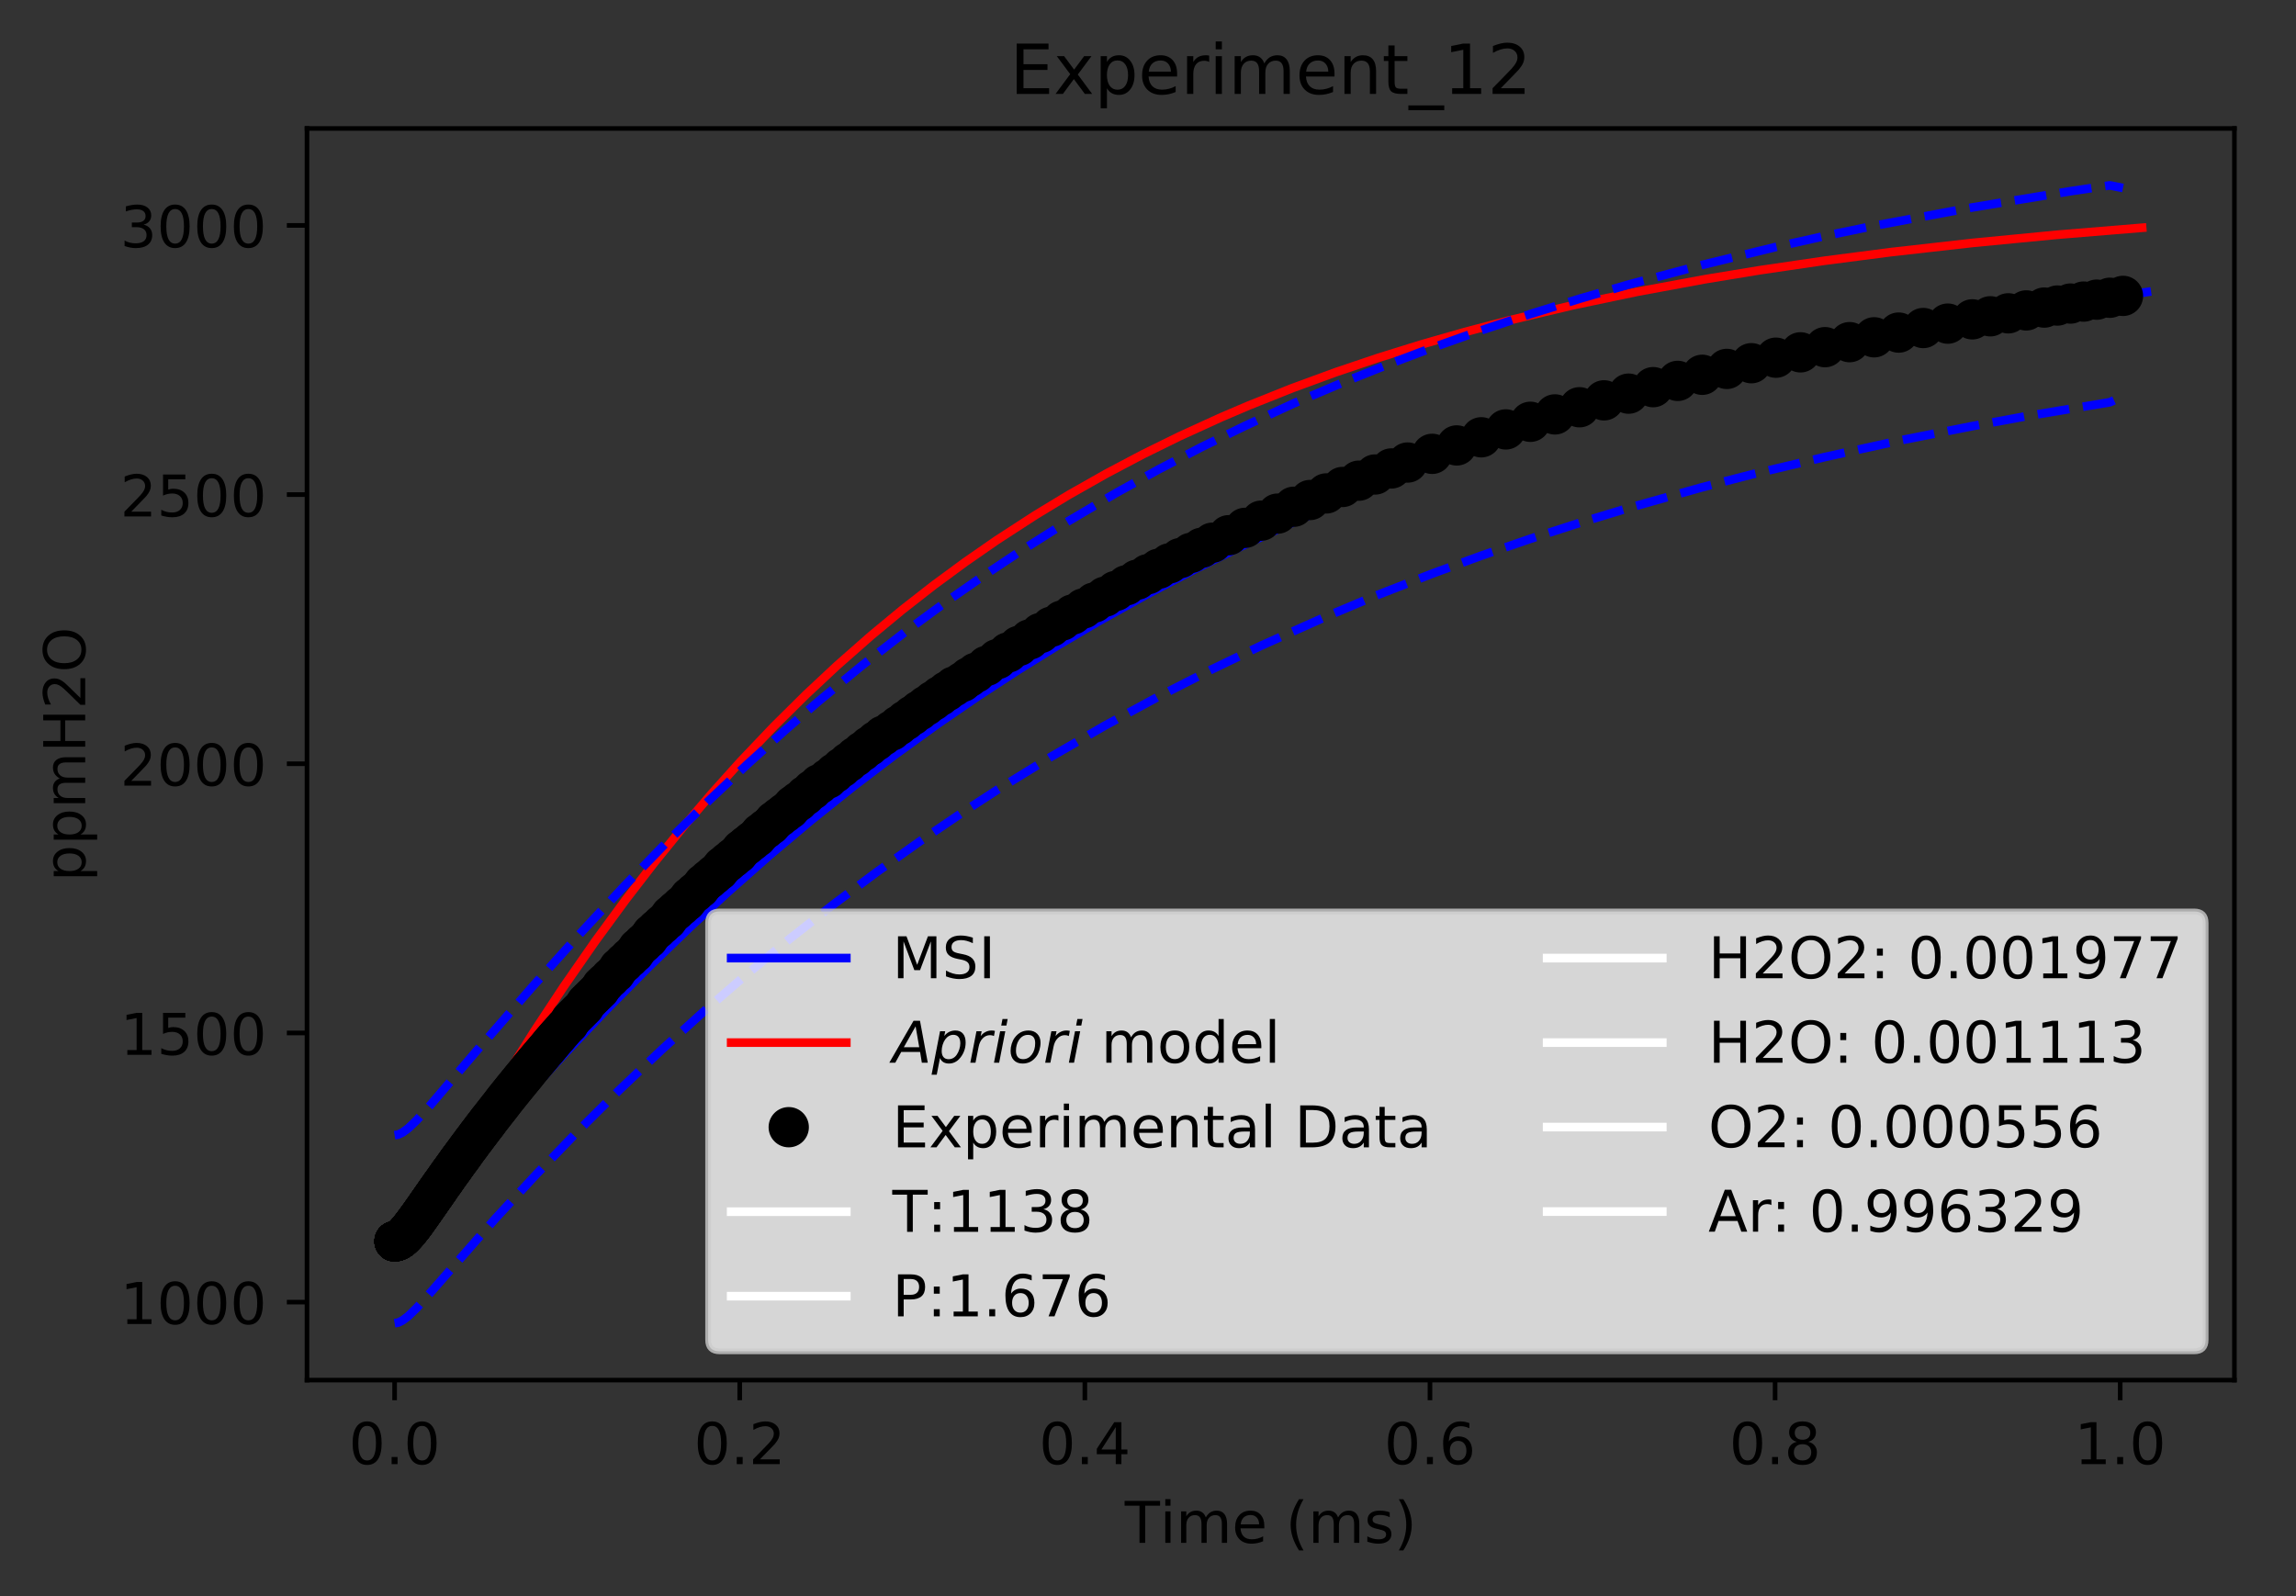 <?xml version="1.0" encoding="utf-8" standalone="no"?>
<!DOCTYPE svg PUBLIC "-//W3C//DTD SVG 1.1//EN"
  "http://www.w3.org/Graphics/SVG/1.1/DTD/svg11.dtd">
<!-- Created with matplotlib (https://matplotlib.org/) -->
<svg height="277.314pt" version="1.1" viewBox="0 0 398.828 277.314" width="398.828pt" xmlns="http://www.w3.org/2000/svg" xmlns:xlink="http://www.w3.org/1999/xlink">
 <rect x="0" y="0" width="398.828" height="277.314" fill="#333333" stroke="none"/>
 <defs>
  <style type="text/css">
*{stroke-linecap:butt;stroke-linejoin:round;}
  </style>
 </defs>
 <g id="figure_1">
  <g id="patch_1">
   <path d="M 0 277.314 
L 398.828 277.314 
L 398.828 0 
L 0 0 
z
" style="fill:none;"/>
  </g>
  <g id="axes_1">
   <g id="patch_2">
    <path d="M 53.328 239.758 
L 388.128 239.758 
L 388.128 22.318 
L 53.328 22.318 
z
" style="fill:none;"/>
   </g>
   <g id="matplotlib.axis_1">
    <g id="xtick_1">
     <g id="line2d_1">
      <defs>
       <path d="M 0 0 
L 0 3.5 
" id="m2350501fde" style="stroke:#000000;stroke-width:0.8;"/>
      </defs>
      <g>
       <use style="stroke:#000000;stroke-width:0.8;" x="68.546" xlink:href="#m2350501fde" y="239.758"/>
      </g>
     </g>
     <g id="text_1">
      <!-- 0.0 -->
      <defs>
       <path d="M 31.781 66.406 
Q 24.172 66.406 20.328 58.906 
Q 16.5 51.422 16.5 36.375 
Q 16.5 21.391 20.328 13.891 
Q 24.172 6.391 31.781 6.391 
Q 39.453 6.391 43.281 13.891 
Q 47.125 21.391 47.125 36.375 
Q 47.125 51.422 43.281 58.906 
Q 39.453 66.406 31.781 66.406 
z
M 31.781 74.219 
Q 44.047 74.219 50.516 64.516 
Q 56.984 54.828 56.984 36.375 
Q 56.984 17.969 50.516 8.266 
Q 44.047 -1.422 31.781 -1.422 
Q 19.531 -1.422 13.062 8.266 
Q 6.594 17.969 6.594 36.375 
Q 6.594 54.828 13.062 64.516 
Q 19.531 74.219 31.781 74.219 
z
" id="DejaVuSans-48"/>
       <path d="M 10.688 12.406 
L 21 12.406 
L 21 0 
L 10.688 0 
z
" id="DejaVuSans-46"/>
      </defs>
      <g transform="translate(60.595 254.357)scale(0.1 -0.1)">
       <use xlink:href="#DejaVuSans-48"/>
       <use x="63.623" xlink:href="#DejaVuSans-46"/>
       <use x="95.41" xlink:href="#DejaVuSans-48"/>
      </g>
     </g>
    </g>
    <g id="xtick_2">
     <g id="line2d_2">
      <g>
       <use style="stroke:#000000;stroke-width:0.8;" x="128.495" xlink:href="#m2350501fde" y="239.758"/>
      </g>
     </g>
     <g id="text_2">
      <!-- 0.2 -->
      <defs>
       <path d="M 19.188 8.297 
L 53.609 8.297 
L 53.609 0 
L 7.328 0 
L 7.328 8.297 
Q 12.938 14.109 22.625 23.891 
Q 32.328 33.688 34.812 36.531 
Q 39.547 41.844 41.422 45.531 
Q 43.312 49.219 43.312 52.781 
Q 43.312 58.594 39.234 62.25 
Q 35.156 65.922 28.609 65.922 
Q 23.969 65.922 18.812 64.312 
Q 13.672 62.703 7.812 59.422 
L 7.812 69.391 
Q 13.766 71.781 18.938 73 
Q 24.125 74.219 28.422 74.219 
Q 39.75 74.219 46.484 68.547 
Q 53.219 62.891 53.219 53.422 
Q 53.219 48.922 51.531 44.891 
Q 49.859 40.875 45.406 35.406 
Q 44.188 33.984 37.641 27.219 
Q 31.109 20.453 19.188 8.297 
z
" id="DejaVuSans-50"/>
      </defs>
      <g transform="translate(120.544 254.357)scale(0.1 -0.1)">
       <use xlink:href="#DejaVuSans-48"/>
       <use x="63.623" xlink:href="#DejaVuSans-46"/>
       <use x="95.41" xlink:href="#DejaVuSans-50"/>
      </g>
     </g>
    </g>
    <g id="xtick_3">
     <g id="line2d_3">
      <g>
       <use style="stroke:#000000;stroke-width:0.8;" x="188.444" xlink:href="#m2350501fde" y="239.758"/>
      </g>
     </g>
     <g id="text_3">
      <!-- 0.4 -->
      <defs>
       <path d="M 37.797 64.312 
L 12.891 25.391 
L 37.797 25.391 
z
M 35.203 72.906 
L 47.609 72.906 
L 47.609 25.391 
L 58.016 25.391 
L 58.016 17.188 
L 47.609 17.188 
L 47.609 0 
L 37.797 0 
L 37.797 17.188 
L 4.891 17.188 
L 4.891 26.703 
z
" id="DejaVuSans-52"/>
      </defs>
      <g transform="translate(180.492 254.357)scale(0.1 -0.1)">
       <use xlink:href="#DejaVuSans-48"/>
       <use x="63.623" xlink:href="#DejaVuSans-46"/>
       <use x="95.41" xlink:href="#DejaVuSans-52"/>
      </g>
     </g>
    </g>
    <g id="xtick_4">
     <g id="line2d_4">
      <g>
       <use style="stroke:#000000;stroke-width:0.8;" x="248.393" xlink:href="#m2350501fde" y="239.758"/>
      </g>
     </g>
     <g id="text_4">
      <!-- 0.6 -->
      <defs>
       <path d="M 33.016 40.375 
Q 26.375 40.375 22.484 35.828 
Q 18.609 31.297 18.609 23.391 
Q 18.609 15.531 22.484 10.953 
Q 26.375 6.391 33.016 6.391 
Q 39.656 6.391 43.531 10.953 
Q 47.406 15.531 47.406 23.391 
Q 47.406 31.297 43.531 35.828 
Q 39.656 40.375 33.016 40.375 
z
M 52.594 71.297 
L 52.594 62.312 
Q 48.875 64.062 45.094 64.984 
Q 41.312 65.922 37.594 65.922 
Q 27.828 65.922 22.672 59.328 
Q 17.531 52.734 16.797 39.406 
Q 19.672 43.656 24.016 45.922 
Q 28.375 48.188 33.594 48.188 
Q 44.578 48.188 50.953 41.516 
Q 57.328 34.859 57.328 23.391 
Q 57.328 12.156 50.688 5.359 
Q 44.047 -1.422 33.016 -1.422 
Q 20.359 -1.422 13.672 8.266 
Q 6.984 17.969 6.984 36.375 
Q 6.984 53.656 15.188 63.938 
Q 23.391 74.219 37.203 74.219 
Q 40.922 74.219 44.703 73.484 
Q 48.484 72.75 52.594 71.297 
z
" id="DejaVuSans-54"/>
      </defs>
      <g transform="translate(240.441 254.357)scale(0.1 -0.1)">
       <use xlink:href="#DejaVuSans-48"/>
       <use x="63.623" xlink:href="#DejaVuSans-46"/>
       <use x="95.41" xlink:href="#DejaVuSans-54"/>
      </g>
     </g>
    </g>
    <g id="xtick_5">
     <g id="line2d_5">
      <g>
       <use style="stroke:#000000;stroke-width:0.8;" x="308.342" xlink:href="#m2350501fde" y="239.758"/>
      </g>
     </g>
     <g id="text_5">
      <!-- 0.8 -->
      <defs>
       <path d="M 31.781 34.625 
Q 24.75 34.625 20.719 30.859 
Q 16.703 27.094 16.703 20.516 
Q 16.703 13.922 20.719 10.156 
Q 24.75 6.391 31.781 6.391 
Q 38.812 6.391 42.859 10.172 
Q 46.922 13.969 46.922 20.516 
Q 46.922 27.094 42.891 30.859 
Q 38.875 34.625 31.781 34.625 
z
M 21.922 38.812 
Q 15.578 40.375 12.031 44.719 
Q 8.5 49.078 8.5 55.328 
Q 8.5 64.062 14.719 69.141 
Q 20.953 74.219 31.781 74.219 
Q 42.672 74.219 48.875 69.141 
Q 55.078 64.062 55.078 55.328 
Q 55.078 49.078 51.531 44.719 
Q 48 40.375 41.703 38.812 
Q 48.828 37.156 52.797 32.312 
Q 56.781 27.484 56.781 20.516 
Q 56.781 9.906 50.312 4.234 
Q 43.844 -1.422 31.781 -1.422 
Q 19.734 -1.422 13.25 4.234 
Q 6.781 9.906 6.781 20.516 
Q 6.781 27.484 10.781 32.312 
Q 14.797 37.156 21.922 38.812 
z
M 18.312 54.391 
Q 18.312 48.734 21.844 45.562 
Q 25.391 42.391 31.781 42.391 
Q 38.141 42.391 41.719 45.562 
Q 45.312 48.734 45.312 54.391 
Q 45.312 60.062 41.719 63.234 
Q 38.141 66.406 31.781 66.406 
Q 25.391 66.406 21.844 63.234 
Q 18.312 60.062 18.312 54.391 
z
" id="DejaVuSans-56"/>
      </defs>
      <g transform="translate(300.39 254.357)scale(0.1 -0.1)">
       <use xlink:href="#DejaVuSans-48"/>
       <use x="63.623" xlink:href="#DejaVuSans-46"/>
       <use x="95.41" xlink:href="#DejaVuSans-56"/>
      </g>
     </g>
    </g>
    <g id="xtick_6">
     <g id="line2d_6">
      <g>
       <use style="stroke:#000000;stroke-width:0.8;" x="368.29" xlink:href="#m2350501fde" y="239.758"/>
      </g>
     </g>
     <g id="text_6">
      <!-- 1.0 -->
      <defs>
       <path d="M 12.406 8.297 
L 28.516 8.297 
L 28.516 63.922 
L 10.984 60.406 
L 10.984 69.391 
L 28.422 72.906 
L 38.281 72.906 
L 38.281 8.297 
L 54.391 8.297 
L 54.391 0 
L 12.406 0 
z
" id="DejaVuSans-49"/>
      </defs>
      <g transform="translate(360.339 254.357)scale(0.1 -0.1)">
       <use xlink:href="#DejaVuSans-49"/>
       <use x="63.623" xlink:href="#DejaVuSans-46"/>
       <use x="95.41" xlink:href="#DejaVuSans-48"/>
      </g>
     </g>
    </g>
    <g id="text_7">
     <!-- Time (ms) -->
     <defs>
      <path d="M -0.297 72.906 
L 61.375 72.906 
L 61.375 64.594 
L 35.5 64.594 
L 35.5 0 
L 25.594 0 
L 25.594 64.594 
L -0.297 64.594 
z
" id="DejaVuSans-84"/>
      <path d="M 9.422 54.688 
L 18.406 54.688 
L 18.406 0 
L 9.422 0 
z
M 9.422 75.984 
L 18.406 75.984 
L 18.406 64.594 
L 9.422 64.594 
z
" id="DejaVuSans-105"/>
      <path d="M 52 44.188 
Q 55.375 50.25 60.062 53.125 
Q 64.75 56 71.094 56 
Q 79.641 56 84.281 50.016 
Q 88.922 44.047 88.922 33.016 
L 88.922 0 
L 79.891 0 
L 79.891 32.719 
Q 79.891 40.578 77.094 44.375 
Q 74.312 48.188 68.609 48.188 
Q 61.625 48.188 57.562 43.547 
Q 53.516 38.922 53.516 30.906 
L 53.516 0 
L 44.484 0 
L 44.484 32.719 
Q 44.484 40.625 41.703 44.406 
Q 38.922 48.188 33.109 48.188 
Q 26.219 48.188 22.156 43.531 
Q 18.109 38.875 18.109 30.906 
L 18.109 0 
L 9.078 0 
L 9.078 54.688 
L 18.109 54.688 
L 18.109 46.188 
Q 21.188 51.219 25.484 53.609 
Q 29.781 56 35.688 56 
Q 41.656 56 45.828 52.969 
Q 50 49.953 52 44.188 
z
" id="DejaVuSans-109"/>
      <path d="M 56.203 29.594 
L 56.203 25.203 
L 14.891 25.203 
Q 15.484 15.922 20.484 11.062 
Q 25.484 6.203 34.422 6.203 
Q 39.594 6.203 44.453 7.469 
Q 49.312 8.734 54.109 11.281 
L 54.109 2.781 
Q 49.266 0.734 44.188 -0.344 
Q 39.109 -1.422 33.891 -1.422 
Q 20.797 -1.422 13.156 6.188 
Q 5.516 13.812 5.516 26.812 
Q 5.516 40.234 12.766 48.109 
Q 20.016 56 32.328 56 
Q 43.359 56 49.781 48.891 
Q 56.203 41.797 56.203 29.594 
z
M 47.219 32.234 
Q 47.125 39.594 43.094 43.984 
Q 39.062 48.391 32.422 48.391 
Q 24.906 48.391 20.391 44.141 
Q 15.875 39.891 15.188 32.172 
z
" id="DejaVuSans-101"/>
      <path id="DejaVuSans-32"/>
      <path d="M 31 75.875 
Q 24.469 64.656 21.281 53.656 
Q 18.109 42.672 18.109 31.391 
Q 18.109 20.125 21.312 9.062 
Q 24.516 -2 31 -13.188 
L 23.188 -13.188 
Q 15.875 -1.703 12.234 9.375 
Q 8.594 20.453 8.594 31.391 
Q 8.594 42.281 12.203 53.312 
Q 15.828 64.359 23.188 75.875 
z
" id="DejaVuSans-40"/>
      <path d="M 44.281 53.078 
L 44.281 44.578 
Q 40.484 46.531 36.375 47.5 
Q 32.281 48.484 27.875 48.484 
Q 21.188 48.484 17.844 46.438 
Q 14.5 44.391 14.5 40.281 
Q 14.5 37.156 16.891 35.375 
Q 19.281 33.594 26.516 31.984 
L 29.594 31.297 
Q 39.156 29.25 43.188 25.516 
Q 47.219 21.781 47.219 15.094 
Q 47.219 7.469 41.188 3.016 
Q 35.156 -1.422 24.609 -1.422 
Q 20.219 -1.422 15.453 -0.562 
Q 10.688 0.297 5.422 2 
L 5.422 11.281 
Q 10.406 8.688 15.234 7.391 
Q 20.062 6.109 24.812 6.109 
Q 31.156 6.109 34.562 8.281 
Q 37.984 10.453 37.984 14.406 
Q 37.984 18.062 35.516 20.016 
Q 33.062 21.969 24.703 23.781 
L 21.578 24.516 
Q 13.234 26.266 9.516 29.906 
Q 5.812 33.547 5.812 39.891 
Q 5.812 47.609 11.281 51.797 
Q 16.75 56 26.812 56 
Q 31.781 56 36.172 55.266 
Q 40.578 54.547 44.281 53.078 
z
" id="DejaVuSans-115"/>
      <path d="M 8.016 75.875 
L 15.828 75.875 
Q 23.141 64.359 26.781 53.312 
Q 30.422 42.281 30.422 31.391 
Q 30.422 20.453 26.781 9.375 
Q 23.141 -1.703 15.828 -13.188 
L 8.016 -13.188 
Q 14.5 -2 17.703 9.062 
Q 20.906 20.125 20.906 31.391 
Q 20.906 42.672 17.703 53.656 
Q 14.5 64.656 8.016 75.875 
z
" id="DejaVuSans-41"/>
     </defs>
     <g transform="translate(195.375 268.035)scale(0.1 -0.1)">
      <use xlink:href="#DejaVuSans-84"/>
      <use x="61.037" xlink:href="#DejaVuSans-105"/>
      <use x="88.82" xlink:href="#DejaVuSans-109"/>
      <use x="186.232" xlink:href="#DejaVuSans-101"/>
      <use x="247.756" xlink:href="#DejaVuSans-32"/>
      <use x="279.543" xlink:href="#DejaVuSans-40"/>
      <use x="318.557" xlink:href="#DejaVuSans-109"/>
      <use x="415.969" xlink:href="#DejaVuSans-115"/>
      <use x="468.068" xlink:href="#DejaVuSans-41"/>
     </g>
    </g>
   </g>
   <g id="matplotlib.axis_2">
    <g id="ytick_1">
     <g id="line2d_7">
      <defs>
       <path d="M 0 0 
L -3.5 0 
" id="mca08d6f89d" style="stroke:#000000;stroke-width:0.8;"/>
      </defs>
      <g>
       <use style="stroke:#000000;stroke-width:0.8;" x="53.328" xlink:href="#mca08d6f89d" y="226.213"/>
      </g>
     </g>
     <g id="text_8">
      <!-- 1000 -->
      <g transform="translate(20.878 230.012)scale(0.1 -0.1)">
       <use xlink:href="#DejaVuSans-49"/>
       <use x="63.623" xlink:href="#DejaVuSans-48"/>
       <use x="127.246" xlink:href="#DejaVuSans-48"/>
       <use x="190.869" xlink:href="#DejaVuSans-48"/>
      </g>
     </g>
    </g>
    <g id="ytick_2">
     <g id="line2d_8">
      <g>
       <use style="stroke:#000000;stroke-width:0.8;" x="53.328" xlink:href="#mca08d6f89d" y="179.45"/>
      </g>
     </g>
     <g id="text_9">
      <!-- 1500 -->
      <defs>
       <path d="M 10.797 72.906 
L 49.516 72.906 
L 49.516 64.594 
L 19.828 64.594 
L 19.828 46.734 
Q 21.969 47.469 24.109 47.828 
Q 26.266 48.188 28.422 48.188 
Q 40.625 48.188 47.75 41.5 
Q 54.891 34.812 54.891 23.391 
Q 54.891 11.625 47.562 5.094 
Q 40.234 -1.422 26.906 -1.422 
Q 22.312 -1.422 17.547 -0.641 
Q 12.797 0.141 7.719 1.703 
L 7.719 11.625 
Q 12.109 9.234 16.797 8.062 
Q 21.484 6.891 26.703 6.891 
Q 35.156 6.891 40.078 11.328 
Q 45.016 15.766 45.016 23.391 
Q 45.016 31 40.078 35.438 
Q 35.156 39.891 26.703 39.891 
Q 22.75 39.891 18.812 39.016 
Q 14.891 38.141 10.797 36.281 
z
" id="DejaVuSans-53"/>
      </defs>
      <g transform="translate(20.878 183.249)scale(0.1 -0.1)">
       <use xlink:href="#DejaVuSans-49"/>
       <use x="63.623" xlink:href="#DejaVuSans-53"/>
       <use x="127.246" xlink:href="#DejaVuSans-48"/>
       <use x="190.869" xlink:href="#DejaVuSans-48"/>
      </g>
     </g>
    </g>
    <g id="ytick_3">
     <g id="line2d_9">
      <g>
       <use style="stroke:#000000;stroke-width:0.8;" x="53.328" xlink:href="#mca08d6f89d" y="132.686"/>
      </g>
     </g>
     <g id="text_10">
      <!-- 2000 -->
      <g transform="translate(20.878 136.486)scale(0.1 -0.1)">
       <use xlink:href="#DejaVuSans-50"/>
       <use x="63.623" xlink:href="#DejaVuSans-48"/>
       <use x="127.246" xlink:href="#DejaVuSans-48"/>
       <use x="190.869" xlink:href="#DejaVuSans-48"/>
      </g>
     </g>
    </g>
    <g id="ytick_4">
     <g id="line2d_10">
      <g>
       <use style="stroke:#000000;stroke-width:0.8;" x="53.328" xlink:href="#mca08d6f89d" y="85.923"/>
      </g>
     </g>
     <g id="text_11">
      <!-- 2500 -->
      <g transform="translate(20.878 89.722)scale(0.1 -0.1)">
       <use xlink:href="#DejaVuSans-50"/>
       <use x="63.623" xlink:href="#DejaVuSans-53"/>
       <use x="127.246" xlink:href="#DejaVuSans-48"/>
       <use x="190.869" xlink:href="#DejaVuSans-48"/>
      </g>
     </g>
    </g>
    <g id="ytick_5">
     <g id="line2d_11">
      <g>
       <use style="stroke:#000000;stroke-width:0.8;" x="53.328" xlink:href="#mca08d6f89d" y="39.16"/>
      </g>
     </g>
     <g id="text_12">
      <!-- 3000 -->
      <defs>
       <path d="M 40.578 39.312 
Q 47.656 37.797 51.625 33 
Q 55.609 28.219 55.609 21.188 
Q 55.609 10.406 48.188 4.484 
Q 40.766 -1.422 27.094 -1.422 
Q 22.516 -1.422 17.656 -0.516 
Q 12.797 0.391 7.625 2.203 
L 7.625 11.719 
Q 11.719 9.328 16.594 8.109 
Q 21.484 6.891 26.812 6.891 
Q 36.078 6.891 40.938 10.547 
Q 45.797 14.203 45.797 21.188 
Q 45.797 27.641 41.281 31.266 
Q 36.766 34.906 28.719 34.906 
L 20.219 34.906 
L 20.219 43.016 
L 29.109 43.016 
Q 36.375 43.016 40.234 45.922 
Q 44.094 48.828 44.094 54.297 
Q 44.094 59.906 40.109 62.906 
Q 36.141 65.922 28.719 65.922 
Q 24.656 65.922 20.016 65.031 
Q 15.375 64.156 9.812 62.312 
L 9.812 71.094 
Q 15.438 72.656 20.344 73.438 
Q 25.25 74.219 29.594 74.219 
Q 40.828 74.219 47.359 69.109 
Q 53.906 64.016 53.906 55.328 
Q 53.906 49.266 50.438 45.094 
Q 46.969 40.922 40.578 39.312 
z
" id="DejaVuSans-51"/>
      </defs>
      <g transform="translate(20.878 42.959)scale(0.1 -0.1)">
       <use xlink:href="#DejaVuSans-51"/>
       <use x="63.623" xlink:href="#DejaVuSans-48"/>
       <use x="127.246" xlink:href="#DejaVuSans-48"/>
       <use x="190.869" xlink:href="#DejaVuSans-48"/>
      </g>
     </g>
    </g>
    <g id="text_13">
     <!-- ppmH2O -->
     <defs>
      <path d="M 18.109 8.203 
L 18.109 -20.797 
L 9.078 -20.797 
L 9.078 54.688 
L 18.109 54.688 
L 18.109 46.391 
Q 20.953 51.266 25.266 53.625 
Q 29.594 56 35.594 56 
Q 45.562 56 51.781 48.094 
Q 58.016 40.188 58.016 27.297 
Q 58.016 14.406 51.781 6.484 
Q 45.562 -1.422 35.594 -1.422 
Q 29.594 -1.422 25.266 0.953 
Q 20.953 3.328 18.109 8.203 
z
M 48.688 27.297 
Q 48.688 37.203 44.609 42.844 
Q 40.531 48.484 33.406 48.484 
Q 26.266 48.484 22.188 42.844 
Q 18.109 37.203 18.109 27.297 
Q 18.109 17.391 22.188 11.75 
Q 26.266 6.109 33.406 6.109 
Q 40.531 6.109 44.609 11.75 
Q 48.688 17.391 48.688 27.297 
z
" id="DejaVuSans-112"/>
      <path d="M 9.812 72.906 
L 19.672 72.906 
L 19.672 43.016 
L 55.516 43.016 
L 55.516 72.906 
L 65.375 72.906 
L 65.375 0 
L 55.516 0 
L 55.516 34.719 
L 19.672 34.719 
L 19.672 0 
L 9.812 0 
z
" id="DejaVuSans-72"/>
      <path d="M 39.406 66.219 
Q 28.656 66.219 22.328 58.203 
Q 16.016 50.203 16.016 36.375 
Q 16.016 22.609 22.328 14.594 
Q 28.656 6.594 39.406 6.594 
Q 50.141 6.594 56.422 14.594 
Q 62.703 22.609 62.703 36.375 
Q 62.703 50.203 56.422 58.203 
Q 50.141 66.219 39.406 66.219 
z
M 39.406 74.219 
Q 54.734 74.219 63.906 63.938 
Q 73.094 53.656 73.094 36.375 
Q 73.094 19.141 63.906 8.859 
Q 54.734 -1.422 39.406 -1.422 
Q 24.031 -1.422 14.812 8.828 
Q 5.609 19.094 5.609 36.375 
Q 5.609 53.656 14.812 63.938 
Q 24.031 74.219 39.406 74.219 
z
" id="DejaVuSans-79"/>
     </defs>
     <g transform="translate(14.798 153.134)rotate(-90)scale(0.1 -0.1)">
      <use xlink:href="#DejaVuSans-112"/>
      <use x="63.477" xlink:href="#DejaVuSans-112"/>
      <use x="126.953" xlink:href="#DejaVuSans-109"/>
      <use x="224.365" xlink:href="#DejaVuSans-72"/>
      <use x="299.561" xlink:href="#DejaVuSans-50"/>
      <use x="363.184" xlink:href="#DejaVuSans-79"/>
     </g>
    </g>
   </g>
   <g id="line2d_12">
    <path clip-path="url(#pd8a67247db)" d="M 68.546 214.805 
L 69.126 214.709 
L 69.873 214.356 
L 70.825 213.654 
L 72.259 212.277 
L 74.613 209.644 
L 90.268 191.583 
L 98.143 182.977 
L 105.416 175.332 
L 112.689 167.992 
L 119.962 160.968 
L 126.434 154.983 
L 133.732 148.534 
L 141.029 142.395 
L 148.326 136.556 
L 155.426 131.152 
L 162.964 125.705 
L 169.921 120.93 
L 176.802 116.437 
L 183.682 112.161 
L 190.563 108.095 
L 199.121 103.314 
L 207.562 98.886 
L 215.463 94.983 
L 222.786 91.564 
L 230.921 87.98 
L 239.056 84.606 
L 246.947 81.525 
L 254.837 78.621 
L 262.728 75.885 
L 274.564 72.075 
L 286.401 68.591 
L 298.237 65.405 
L 310.023 62.505 
L 321.08 60.01 
L 331.848 57.774 
L 344.522 55.364 
L 357.779 53.08 
L 372.91 50.738 
L 372.91 50.738 
" style="fill:none;stroke:#0000ff;stroke-linecap:square;stroke-width:1.5;"/>
   </g>
   <g id="line2d_13">
    <path clip-path="url(#pd8a67247db)" d="M 68.546 215.642 
L 69.134 215.549 
L 69.818 215.234 
L 70.662 214.596 
L 71.717 213.499 
L 73.037 211.787 
L 74.789 209.137 
L 77.655 204.341 
L 87.571 187.49 
L 92.776 179.197 
L 97.897 171.437 
L 103.433 163.472 
L 108.693 156.294 
L 113.684 149.822 
L 118.676 143.669 
L 123.667 137.822 
L 128.658 132.27 
L 134.481 126.147 
L 140.071 120.612 
L 145.421 115.613 
L 151.33 110.413 
L 156.785 105.896 
L 162.24 101.637 
L 167.696 97.623 
L 173.151 93.839 
L 179.818 89.511 
L 185.654 85.973 
L 192.174 82.28 
L 198.514 78.933 
L 204.928 75.778 
L 212.171 72.473 
L 217 70.413 
L 224.493 67.426 
L 231.986 64.677 
L 239.479 62.147 
L 246.971 59.818 
L 254.464 57.675 
L 261.957 55.703 
L 273.196 53.035 
L 284.436 50.678 
L 296.16 48.511 
L 305.663 46.948 
L 317.045 45.278 
L 328.428 43.803 
L 342.622 42.202 
L 357.36 40.78 
L 372.098 39.566 
L 372.098 39.566 
" style="fill:none;stroke:#ff0000;stroke-linecap:square;stroke-width:1.5;"/>
   </g>
   <g id="line2d_14">
    <defs>
     <path d="M 0 3 
C 0.796 3 1.559 2.684 2.121 2.121 
C 2.684 1.559 3 0.796 3 0 
C 3 -0.796 2.684 -1.559 2.121 -2.121 
C 1.559 -2.684 0.796 -3 0 -3 
C -0.796 -3 -1.559 -2.684 -2.121 -2.121 
C -2.684 -1.559 -3 -0.796 -3 0 
C -3 0.796 -2.684 1.559 -2.121 2.121 
C -1.559 2.684 -0.796 3 0 3 
z
" id="m8d6bdfb695" style="stroke:#000000;"/>
    </defs>
    <g clip-path="url(#pd8a67247db)">
     <use style="stroke:#000000;" x="68.546" xlink:href="#m8d6bdfb695" y="215.642"/>
     <use style="stroke:#000000;" x="68.546" xlink:href="#m8d6bdfb695" y="215.642"/>
     <use style="stroke:#000000;" x="68.546" xlink:href="#m8d6bdfb695" y="215.642"/>
     <use style="stroke:#000000;" x="68.546" xlink:href="#m8d6bdfb695" y="215.642"/>
     <use style="stroke:#000000;" x="68.546" xlink:href="#m8d6bdfb695" y="215.642"/>
     <use style="stroke:#000000;" x="68.546" xlink:href="#m8d6bdfb695" y="215.642"/>
     <use style="stroke:#000000;" x="68.547" xlink:href="#m8d6bdfb695" y="215.642"/>
     <use style="stroke:#000000;" x="68.547" xlink:href="#m8d6bdfb695" y="215.642"/>
     <use style="stroke:#000000;" x="68.547" xlink:href="#m8d6bdfb695" y="215.642"/>
     <use style="stroke:#000000;" x="68.547" xlink:href="#m8d6bdfb695" y="215.642"/>
     <use style="stroke:#000000;" x="68.548" xlink:href="#m8d6bdfb695" y="215.642"/>
     <use style="stroke:#000000;" x="68.549" xlink:href="#m8d6bdfb695" y="215.642"/>
     <use style="stroke:#000000;" x="68.55" xlink:href="#m8d6bdfb695" y="215.642"/>
     <use style="stroke:#000000;" x="68.551" xlink:href="#m8d6bdfb695" y="215.642"/>
     <use style="stroke:#000000;" x="68.552" xlink:href="#m8d6bdfb695" y="215.642"/>
     <use style="stroke:#000000;" x="68.553" xlink:href="#m8d6bdfb695" y="215.642"/>
     <use style="stroke:#000000;" x="68.554" xlink:href="#m8d6bdfb695" y="215.642"/>
     <use style="stroke:#000000;" x="68.556" xlink:href="#m8d6bdfb695" y="215.642"/>
     <use style="stroke:#000000;" x="68.557" xlink:href="#m8d6bdfb695" y="215.642"/>
     <use style="stroke:#000000;" x="68.561" xlink:href="#m8d6bdfb695" y="215.642"/>
     <use style="stroke:#000000;" x="68.565" xlink:href="#m8d6bdfb695" y="215.642"/>
     <use style="stroke:#000000;" x="68.572" xlink:href="#m8d6bdfb695" y="215.642"/>
     <use style="stroke:#000000;" x="68.578" xlink:href="#m8d6bdfb695" y="215.642"/>
     <use style="stroke:#000000;" x="68.585" xlink:href="#m8d6bdfb695" y="215.641"/>
     <use style="stroke:#000000;" x="68.591" xlink:href="#m8d6bdfb695" y="215.641"/>
     <use style="stroke:#000000;" x="68.598" xlink:href="#m8d6bdfb695" y="215.641"/>
     <use style="stroke:#000000;" x="68.604" xlink:href="#m8d6bdfb695" y="215.641"/>
     <use style="stroke:#000000;" x="68.611" xlink:href="#m8d6bdfb695" y="215.64"/>
     <use style="stroke:#000000;" x="68.624" xlink:href="#m8d6bdfb695" y="215.639"/>
     <use style="stroke:#000000;" x="68.638" xlink:href="#m8d6bdfb695" y="215.638"/>
     <use style="stroke:#000000;" x="68.651" xlink:href="#m8d6bdfb695" y="215.637"/>
     <use style="stroke:#000000;" x="68.664" xlink:href="#m8d6bdfb695" y="215.635"/>
     <use style="stroke:#000000;" x="68.678" xlink:href="#m8d6bdfb695" y="215.633"/>
     <use style="stroke:#000000;" x="68.691" xlink:href="#m8d6bdfb695" y="215.631"/>
     <use style="stroke:#000000;" x="68.714" xlink:href="#m8d6bdfb695" y="215.628"/>
     <use style="stroke:#000000;" x="68.736" xlink:href="#m8d6bdfb695" y="215.625"/>
     <use style="stroke:#000000;" x="68.758" xlink:href="#m8d6bdfb695" y="215.62"/>
     <use style="stroke:#000000;" x="68.78" xlink:href="#m8d6bdfb695" y="215.616"/>
     <use style="stroke:#000000;" x="68.802" xlink:href="#m8d6bdfb695" y="215.611"/>
     <use style="stroke:#000000;" x="68.846" xlink:href="#m8d6bdfb695" y="215.599"/>
     <use style="stroke:#000000;" x="68.891" xlink:href="#m8d6bdfb695" y="215.586"/>
     <use style="stroke:#000000;" x="68.936" xlink:href="#m8d6bdfb695" y="215.572"/>
     <use style="stroke:#000000;" x="68.981" xlink:href="#m8d6bdfb695" y="215.555"/>
     <use style="stroke:#000000;" x="69.026" xlink:href="#m8d6bdfb695" y="215.539"/>
     <use style="stroke:#000000;" x="69.071" xlink:href="#m8d6bdfb695" y="215.519"/>
     <use style="stroke:#000000;" x="69.116" xlink:href="#m8d6bdfb695" y="215.498"/>
     <use style="stroke:#000000;" x="69.161" xlink:href="#m8d6bdfb695" y="215.477"/>
     <use style="stroke:#000000;" x="69.206" xlink:href="#m8d6bdfb695" y="215.454"/>
     <use style="stroke:#000000;" x="69.251" xlink:href="#m8d6bdfb695" y="215.429"/>
     <use style="stroke:#000000;" x="69.293" xlink:href="#m8d6bdfb695" y="215.403"/>
     <use style="stroke:#000000;" x="69.338" xlink:href="#m8d6bdfb695" y="215.377"/>
     <use style="stroke:#000000;" x="69.383" xlink:href="#m8d6bdfb695" y="215.349"/>
     <use style="stroke:#000000;" x="69.428" xlink:href="#m8d6bdfb695" y="215.319"/>
     <use style="stroke:#000000;" x="69.473" xlink:href="#m8d6bdfb695" y="215.289"/>
     <use style="stroke:#000000;" x="69.517" xlink:href="#m8d6bdfb695" y="215.257"/>
     <use style="stroke:#000000;" x="69.562" xlink:href="#m8d6bdfb695" y="215.224"/>
     <use style="stroke:#000000;" x="69.607" xlink:href="#m8d6bdfb695" y="215.191"/>
     <use style="stroke:#000000;" x="69.652" xlink:href="#m8d6bdfb695" y="215.156"/>
     <use style="stroke:#000000;" x="69.697" xlink:href="#m8d6bdfb695" y="215.121"/>
     <use style="stroke:#000000;" x="69.739" xlink:href="#m8d6bdfb695" y="215.084"/>
     <use style="stroke:#000000;" x="69.784" xlink:href="#m8d6bdfb695" y="215.048"/>
     <use style="stroke:#000000;" x="69.829" xlink:href="#m8d6bdfb695" y="215.009"/>
     <use style="stroke:#000000;" x="69.874" xlink:href="#m8d6bdfb695" y="214.97"/>
     <use style="stroke:#000000;" x="69.919" xlink:href="#m8d6bdfb695" y="214.93"/>
     <use style="stroke:#000000;" x="69.964" xlink:href="#m8d6bdfb695" y="214.89"/>
     <use style="stroke:#000000;" x="70.033" xlink:href="#m8d6bdfb695" y="214.826"/>
     <use style="stroke:#000000;" x="70.099" xlink:href="#m8d6bdfb695" y="214.761"/>
     <use style="stroke:#000000;" x="70.165" xlink:href="#m8d6bdfb695" y="214.696"/>
     <use style="stroke:#000000;" x="70.234" xlink:href="#m8d6bdfb695" y="214.628"/>
     <use style="stroke:#000000;" x="70.3" xlink:href="#m8d6bdfb695" y="214.558"/>
     <use style="stroke:#000000;" x="70.369" xlink:href="#m8d6bdfb695" y="214.487"/>
     <use style="stroke:#000000;" x="70.435" xlink:href="#m8d6bdfb695" y="214.415"/>
     <use style="stroke:#000000;" x="70.504" xlink:href="#m8d6bdfb695" y="214.342"/>
     <use style="stroke:#000000;" x="70.57" xlink:href="#m8d6bdfb695" y="214.268"/>
     <use style="stroke:#000000;" x="70.639" xlink:href="#m8d6bdfb695" y="214.192"/>
     <use style="stroke:#000000;" x="70.704" xlink:href="#m8d6bdfb695" y="214.115"/>
     <use style="stroke:#000000;" x="70.773" xlink:href="#m8d6bdfb695" y="214.038"/>
     <use style="stroke:#000000;" x="70.839" xlink:href="#m8d6bdfb695" y="213.959"/>
     <use style="stroke:#000000;" x="70.908" xlink:href="#m8d6bdfb695" y="213.879"/>
     <use style="stroke:#000000;" x="70.974" xlink:href="#m8d6bdfb695" y="213.798"/>
     <use style="stroke:#000000;" x="71.043" xlink:href="#m8d6bdfb695" y="213.716"/>
     <use style="stroke:#000000;" x="71.109" xlink:href="#m8d6bdfb695" y="213.633"/>
     <use style="stroke:#000000;" x="71.178" xlink:href="#m8d6bdfb695" y="213.55"/>
     <use style="stroke:#000000;" x="71.244" xlink:href="#m8d6bdfb695" y="213.466"/>
     <use style="stroke:#000000;" x="71.313" xlink:href="#m8d6bdfb695" y="213.381"/>
     <use style="stroke:#000000;" x="71.379" xlink:href="#m8d6bdfb695" y="213.296"/>
     <use style="stroke:#000000;" x="71.448" xlink:href="#m8d6bdfb695" y="213.209"/>
     <use style="stroke:#000000;" x="71.514" xlink:href="#m8d6bdfb695" y="213.122"/>
     <use style="stroke:#000000;" x="71.574" xlink:href="#m8d6bdfb695" y="213.035"/>
     <use style="stroke:#000000;" x="71.664" xlink:href="#m8d6bdfb695" y="212.947"/>
     <use style="stroke:#000000;" x="71.724" xlink:href="#m8d6bdfb695" y="212.858"/>
     <use style="stroke:#000000;" x="71.784" xlink:href="#m8d6bdfb695" y="212.769"/>
     <use style="stroke:#000000;" x="71.843" xlink:href="#m8d6bdfb695" y="212.68"/>
     <use style="stroke:#000000;" x="71.933" xlink:href="#m8d6bdfb695" y="212.59"/>
     <use style="stroke:#000000;" x="71.993" xlink:href="#m8d6bdfb695" y="212.499"/>
     <use style="stroke:#000000;" x="72.053" xlink:href="#m8d6bdfb695" y="212.408"/>
     <use style="stroke:#000000;" x="72.113" xlink:href="#m8d6bdfb695" y="212.317"/>
     <use style="stroke:#000000;" x="72.203" xlink:href="#m8d6bdfb695" y="212.225"/>
     <use style="stroke:#000000;" x="72.263" xlink:href="#m8d6bdfb695" y="212.132"/>
     <use style="stroke:#000000;" x="72.323" xlink:href="#m8d6bdfb695" y="212.041"/>
     <use style="stroke:#000000;" x="72.383" xlink:href="#m8d6bdfb695" y="211.947"/>
     <use style="stroke:#000000;" x="72.473" xlink:href="#m8d6bdfb695" y="211.855"/>
     <use style="stroke:#000000;" x="72.533" xlink:href="#m8d6bdfb695" y="211.761"/>
     <use style="stroke:#000000;" x="72.593" xlink:href="#m8d6bdfb695" y="211.668"/>
     <use style="stroke:#000000;" x="72.683" xlink:href="#m8d6bdfb695" y="211.526"/>
     <use style="stroke:#000000;" x="72.803" xlink:href="#m8d6bdfb695" y="211.385"/>
     <use style="stroke:#000000;" x="72.893" xlink:href="#m8d6bdfb695" y="211.243"/>
     <use style="stroke:#000000;" x="73.012" xlink:href="#m8d6bdfb695" y="211.101"/>
     <use style="stroke:#000000;" x="73.102" xlink:href="#m8d6bdfb695" y="210.958"/>
     <use style="stroke:#000000;" x="73.192" xlink:href="#m8d6bdfb695" y="210.815"/>
     <use style="stroke:#000000;" x="73.312" xlink:href="#m8d6bdfb695" y="210.672"/>
     <use style="stroke:#000000;" x="73.402" xlink:href="#m8d6bdfb695" y="210.527"/>
     <use style="stroke:#000000;" x="73.492" xlink:href="#m8d6bdfb695" y="210.383"/>
     <use style="stroke:#000000;" x="73.612" xlink:href="#m8d6bdfb695" y="210.239"/>
     <use style="stroke:#000000;" x="73.702" xlink:href="#m8d6bdfb695" y="210.094"/>
     <use style="stroke:#000000;" x="73.822" xlink:href="#m8d6bdfb695" y="209.949"/>
     <use style="stroke:#000000;" x="73.912" xlink:href="#m8d6bdfb695" y="209.805"/>
     <use style="stroke:#000000;" x="74.002" xlink:href="#m8d6bdfb695" y="209.66"/>
     <use style="stroke:#000000;" x="74.122" xlink:href="#m8d6bdfb695" y="209.515"/>
     <use style="stroke:#000000;" x="74.211" xlink:href="#m8d6bdfb695" y="209.37"/>
     <use style="stroke:#000000;" x="74.301" xlink:href="#m8d6bdfb695" y="209.225"/>
     <use style="stroke:#000000;" x="74.421" xlink:href="#m8d6bdfb695" y="209.079"/>
     <use style="stroke:#000000;" x="74.511" xlink:href="#m8d6bdfb695" y="208.934"/>
     <use style="stroke:#000000;" x="74.631" xlink:href="#m8d6bdfb695" y="208.788"/>
     <use style="stroke:#000000;" x="74.721" xlink:href="#m8d6bdfb695" y="208.643"/>
     <use style="stroke:#000000;" x="74.811" xlink:href="#m8d6bdfb695" y="208.497"/>
     <use style="stroke:#000000;" x="74.931" xlink:href="#m8d6bdfb695" y="208.352"/>
     <use style="stroke:#000000;" x="75.021" xlink:href="#m8d6bdfb695" y="208.206"/>
     <use style="stroke:#000000;" x="75.111" xlink:href="#m8d6bdfb695" y="208.061"/>
     <use style="stroke:#000000;" x="75.231" xlink:href="#m8d6bdfb695" y="207.916"/>
     <use style="stroke:#000000;" x="75.321" xlink:href="#m8d6bdfb695" y="207.77"/>
     <use style="stroke:#000000;" x="75.44" xlink:href="#m8d6bdfb695" y="207.625"/>
     <use style="stroke:#000000;" x="75.53" xlink:href="#m8d6bdfb695" y="207.48"/>
     <use style="stroke:#000000;" x="75.62" xlink:href="#m8d6bdfb695" y="207.335"/>
     <use style="stroke:#000000;" x="75.74" xlink:href="#m8d6bdfb695" y="207.19"/>
     <use style="stroke:#000000;" x="75.83" xlink:href="#m8d6bdfb695" y="207.046"/>
     <use style="stroke:#000000;" x="75.92" xlink:href="#m8d6bdfb695" y="206.901"/>
     <use style="stroke:#000000;" x="76.04" xlink:href="#m8d6bdfb695" y="206.756"/>
     <use style="stroke:#000000;" x="76.13" xlink:href="#m8d6bdfb695" y="206.611"/>
     <use style="stroke:#000000;" x="76.25" xlink:href="#m8d6bdfb695" y="206.467"/>
     <use style="stroke:#000000;" x="76.34" xlink:href="#m8d6bdfb695" y="206.322"/>
     <use style="stroke:#000000;" x="76.43" xlink:href="#m8d6bdfb695" y="206.178"/>
     <use style="stroke:#000000;" x="76.579" xlink:href="#m8d6bdfb695" y="205.96"/>
     <use style="stroke:#000000;" x="76.729" xlink:href="#m8d6bdfb695" y="205.742"/>
     <use style="stroke:#000000;" x="76.909" xlink:href="#m8d6bdfb695" y="205.525"/>
     <use style="stroke:#000000;" x="77.059" xlink:href="#m8d6bdfb695" y="205.308"/>
     <use style="stroke:#000000;" x="77.209" xlink:href="#m8d6bdfb695" y="205.092"/>
     <use style="stroke:#000000;" x="77.359" xlink:href="#m8d6bdfb695" y="204.875"/>
     <use style="stroke:#000000;" x="77.509" xlink:href="#m8d6bdfb695" y="204.659"/>
     <use style="stroke:#000000;" x="77.659" xlink:href="#m8d6bdfb695" y="204.444"/>
     <use style="stroke:#000000;" x="77.808" xlink:href="#m8d6bdfb695" y="204.228"/>
     <use style="stroke:#000000;" x="77.958" xlink:href="#m8d6bdfb695" y="204.013"/>
     <use style="stroke:#000000;" x="78.108" xlink:href="#m8d6bdfb695" y="203.798"/>
     <use style="stroke:#000000;" x="78.258" xlink:href="#m8d6bdfb695" y="203.584"/>
     <use style="stroke:#000000;" x="78.438" xlink:href="#m8d6bdfb695" y="203.37"/>
     <use style="stroke:#000000;" x="78.588" xlink:href="#m8d6bdfb695" y="203.157"/>
     <use style="stroke:#000000;" x="78.738" xlink:href="#m8d6bdfb695" y="202.943"/>
     <use style="stroke:#000000;" x="78.887" xlink:href="#m8d6bdfb695" y="202.73"/>
     <use style="stroke:#000000;" x="79.037" xlink:href="#m8d6bdfb695" y="202.518"/>
     <use style="stroke:#000000;" x="79.187" xlink:href="#m8d6bdfb695" y="202.306"/>
     <use style="stroke:#000000;" x="79.337" xlink:href="#m8d6bdfb695" y="202.094"/>
     <use style="stroke:#000000;" x="79.487" xlink:href="#m8d6bdfb695" y="201.882"/>
     <use style="stroke:#000000;" x="79.637" xlink:href="#m8d6bdfb695" y="201.671"/>
     <use style="stroke:#000000;" x="79.787" xlink:href="#m8d6bdfb695" y="201.46"/>
     <use style="stroke:#000000;" x="79.967" xlink:href="#m8d6bdfb695" y="201.25"/>
     <use style="stroke:#000000;" x="80.116" xlink:href="#m8d6bdfb695" y="201.04"/>
     <use style="stroke:#000000;" x="80.266" xlink:href="#m8d6bdfb695" y="200.831"/>
     <use style="stroke:#000000;" x="80.416" xlink:href="#m8d6bdfb695" y="200.621"/>
     <use style="stroke:#000000;" x="80.566" xlink:href="#m8d6bdfb695" y="200.413"/>
     <use style="stroke:#000000;" x="80.806" xlink:href="#m8d6bdfb695" y="200.096"/>
     <use style="stroke:#000000;" x="81.016" xlink:href="#m8d6bdfb695" y="199.78"/>
     <use style="stroke:#000000;" x="81.255" xlink:href="#m8d6bdfb695" y="199.465"/>
     <use style="stroke:#000000;" x="81.495" xlink:href="#m8d6bdfb695" y="199.151"/>
     <use style="stroke:#000000;" x="81.735" xlink:href="#m8d6bdfb695" y="198.838"/>
     <use style="stroke:#000000;" x="81.945" xlink:href="#m8d6bdfb695" y="198.525"/>
     <use style="stroke:#000000;" x="82.185" xlink:href="#m8d6bdfb695" y="198.214"/>
     <use style="stroke:#000000;" x="82.424" xlink:href="#m8d6bdfb695" y="197.903"/>
     <use style="stroke:#000000;" x="82.664" xlink:href="#m8d6bdfb695" y="197.593"/>
     <use style="stroke:#000000;" x="82.874" xlink:href="#m8d6bdfb695" y="197.284"/>
     <use style="stroke:#000000;" x="83.114" xlink:href="#m8d6bdfb695" y="196.976"/>
     <use style="stroke:#000000;" x="83.354" xlink:href="#m8d6bdfb695" y="196.668"/>
     <use style="stroke:#000000;" x="83.593" xlink:href="#m8d6bdfb695" y="196.361"/>
     <use style="stroke:#000000;" x="83.803" xlink:href="#m8d6bdfb695" y="196.055"/>
     <use style="stroke:#000000;" x="84.043" xlink:href="#m8d6bdfb695" y="195.749"/>
     <use style="stroke:#000000;" x="84.283" xlink:href="#m8d6bdfb695" y="195.445"/>
     <use style="stroke:#000000;" x="84.523" xlink:href="#m8d6bdfb695" y="195.141"/>
     <use style="stroke:#000000;" x="84.732" xlink:href="#m8d6bdfb695" y="194.838"/>
     <use style="stroke:#000000;" x="84.972" xlink:href="#m8d6bdfb695" y="194.536"/>
     <use style="stroke:#000000;" x="85.332" xlink:href="#m8d6bdfb695" y="194.072"/>
     <use style="stroke:#000000;" x="85.692" xlink:href="#m8d6bdfb695" y="193.61"/>
     <use style="stroke:#000000;" x="86.051" xlink:href="#m8d6bdfb695" y="193.15"/>
     <use style="stroke:#000000;" x="86.411" xlink:href="#m8d6bdfb695" y="192.692"/>
     <use style="stroke:#000000;" x="86.771" xlink:href="#m8d6bdfb695" y="192.236"/>
     <use style="stroke:#000000;" x="87.13" xlink:href="#m8d6bdfb695" y="191.78"/>
     <use style="stroke:#000000;" x="87.46" xlink:href="#m8d6bdfb695" y="191.327"/>
     <use style="stroke:#000000;" x="87.82" xlink:href="#m8d6bdfb695" y="190.876"/>
     <use style="stroke:#000000;" x="88.18" xlink:href="#m8d6bdfb695" y="190.426"/>
     <use style="stroke:#000000;" x="88.539" xlink:href="#m8d6bdfb695" y="189.978"/>
     <use style="stroke:#000000;" x="88.899" xlink:href="#m8d6bdfb695" y="189.531"/>
     <use style="stroke:#000000;" x="89.259" xlink:href="#m8d6bdfb695" y="189.086"/>
     <use style="stroke:#000000;" x="89.618" xlink:href="#m8d6bdfb695" y="188.642"/>
     <use style="stroke:#000000;" x="89.978" xlink:href="#m8d6bdfb695" y="188.201"/>
     <use style="stroke:#000000;" x="90.338" xlink:href="#m8d6bdfb695" y="187.76"/>
     <use style="stroke:#000000;" x="90.697" xlink:href="#m8d6bdfb695" y="187.322"/>
     <use style="stroke:#000000;" x="91.057" xlink:href="#m8d6bdfb695" y="186.884"/>
     <use style="stroke:#000000;" x="91.417" xlink:href="#m8d6bdfb695" y="186.449"/>
     <use style="stroke:#000000;" x="91.747" xlink:href="#m8d6bdfb695" y="186.015"/>
     <use style="stroke:#000000;" x="92.106" xlink:href="#m8d6bdfb695" y="185.582"/>
     <use style="stroke:#000000;" x="92.466" xlink:href="#m8d6bdfb695" y="185.151"/>
     <use style="stroke:#000000;" x="92.826" xlink:href="#m8d6bdfb695" y="184.722"/>
     <use style="stroke:#000000;" x="93.185" xlink:href="#m8d6bdfb695" y="184.293"/>
     <use style="stroke:#000000;" x="93.545" xlink:href="#m8d6bdfb695" y="183.867"/>
     <use style="stroke:#000000;" x="93.905" xlink:href="#m8d6bdfb695" y="183.441"/>
     <use style="stroke:#000000;" x="94.264" xlink:href="#m8d6bdfb695" y="183.018"/>
     <use style="stroke:#000000;" x="94.624" xlink:href="#m8d6bdfb695" y="182.596"/>
     <use style="stroke:#000000;" x="94.984" xlink:href="#m8d6bdfb695" y="182.175"/>
     <use style="stroke:#000000;" x="95.343" xlink:href="#m8d6bdfb695" y="181.755"/>
     <use style="stroke:#000000;" x="95.673" xlink:href="#m8d6bdfb695" y="181.337"/>
     <use style="stroke:#000000;" x="96.033" xlink:href="#m8d6bdfb695" y="180.92"/>
     <use style="stroke:#000000;" x="96.393" xlink:href="#m8d6bdfb695" y="180.505"/>
     <use style="stroke:#000000;" x="96.752" xlink:href="#m8d6bdfb695" y="180.091"/>
     <use style="stroke:#000000;" x="97.112" xlink:href="#m8d6bdfb695" y="179.679"/>
     <use style="stroke:#000000;" x="97.651" xlink:href="#m8d6bdfb695" y="179.062"/>
     <use style="stroke:#000000;" x="98.191" xlink:href="#m8d6bdfb695" y="178.449"/>
     <use style="stroke:#000000;" x="98.82" xlink:href="#m8d6bdfb695" y="177.838"/>
     <use style="stroke:#000000;" x="99.12" xlink:href="#m8d6bdfb695" y="177.231"/>
     <use style="stroke:#000000;" x="99.72" xlink:href="#m8d6bdfb695" y="176.626"/>
     <use style="stroke:#000000;" x="100.319" xlink:href="#m8d6bdfb695" y="176.025"/>
     <use style="stroke:#000000;" x="100.919" xlink:href="#m8d6bdfb695" y="175.426"/>
     <use style="stroke:#000000;" x="101.518" xlink:href="#m8d6bdfb695" y="174.829"/>
     <use style="stroke:#000000;" x="101.818" xlink:href="#m8d6bdfb695" y="174.236"/>
     <use style="stroke:#000000;" x="102.417" xlink:href="#m8d6bdfb695" y="173.646"/>
     <use style="stroke:#000000;" x="103.017" xlink:href="#m8d6bdfb695" y="173.059"/>
     <use style="stroke:#000000;" x="103.616" xlink:href="#m8d6bdfb695" y="172.473"/>
     <use style="stroke:#000000;" x="104.216" xlink:href="#m8d6bdfb695" y="171.892"/>
     <use style="stroke:#000000;" x="104.516" xlink:href="#m8d6bdfb695" y="171.312"/>
     <use style="stroke:#000000;" x="105.115" xlink:href="#m8d6bdfb695" y="170.735"/>
     <use style="stroke:#000000;" x="106.014" xlink:href="#m8d6bdfb695" y="169.858"/>
     <use style="stroke:#000000;" x="106.914" xlink:href="#m8d6bdfb695" y="168.989"/>
     <use style="stroke:#000000;" x="107.513" xlink:href="#m8d6bdfb695" y="168.124"/>
     <use style="stroke:#000000;" x="108.412" xlink:href="#m8d6bdfb695" y="167.266"/>
     <use style="stroke:#000000;" x="109.312" xlink:href="#m8d6bdfb695" y="166.413"/>
     <use style="stroke:#000000;" x="110.211" xlink:href="#m8d6bdfb695" y="165.567"/>
     <use style="stroke:#000000;" x="110.81" xlink:href="#m8d6bdfb695" y="164.726"/>
     <use style="stroke:#000000;" x="111.709" xlink:href="#m8d6bdfb695" y="163.891"/>
     <use style="stroke:#000000;" x="112.609" xlink:href="#m8d6bdfb695" y="163.061"/>
     <use style="stroke:#000000;" x="113.208" xlink:href="#m8d6bdfb695" y="162.237"/>
     <use style="stroke:#000000;" x="114.107" xlink:href="#m8d6bdfb695" y="161.419"/>
     <use style="stroke:#000000;" x="115.007" xlink:href="#m8d6bdfb695" y="160.606"/>
     <use style="stroke:#000000;" x="115.906" xlink:href="#m8d6bdfb695" y="159.799"/>
     <use style="stroke:#000000;" x="116.505" xlink:href="#m8d6bdfb695" y="158.996"/>
     <use style="stroke:#000000;" x="117.405" xlink:href="#m8d6bdfb695" y="158.199"/>
     <use style="stroke:#000000;" x="118.304" xlink:href="#m8d6bdfb695" y="157.408"/>
     <use style="stroke:#000000;" x="119.203" xlink:href="#m8d6bdfb695" y="156.623"/>
     <use style="stroke:#000000;" x="119.803" xlink:href="#m8d6bdfb695" y="155.842"/>
     <use style="stroke:#000000;" x="120.702" xlink:href="#m8d6bdfb695" y="155.065"/>
     <use style="stroke:#000000;" x="121.601" xlink:href="#m8d6bdfb695" y="154.296"/>
     <use style="stroke:#000000;" x="122.201" xlink:href="#m8d6bdfb695" y="153.53"/>
     <use style="stroke:#000000;" x="123.1" xlink:href="#m8d6bdfb695" y="152.769"/>
     <use style="stroke:#000000;" x="123.999" xlink:href="#m8d6bdfb695" y="152.014"/>
     <use style="stroke:#000000;" x="124.898" xlink:href="#m8d6bdfb695" y="151.264"/>
     <use style="stroke:#000000;" x="125.498" xlink:href="#m8d6bdfb695" y="150.518"/>
     <use style="stroke:#000000;" x="126.397" xlink:href="#m8d6bdfb695" y="149.777"/>
     <use style="stroke:#000000;" x="127.296" xlink:href="#m8d6bdfb695" y="149.041"/>
     <use style="stroke:#000000;" x="128.195" xlink:href="#m8d6bdfb695" y="148.31"/>
     <use style="stroke:#000000;" x="128.795" xlink:href="#m8d6bdfb695" y="147.584"/>
     <use style="stroke:#000000;" x="129.694" xlink:href="#m8d6bdfb695" y="146.862"/>
     <use style="stroke:#000000;" x="130.593" xlink:href="#m8d6bdfb695" y="146.146"/>
     <use style="stroke:#000000;" x="131.493" xlink:href="#m8d6bdfb695" y="145.434"/>
     <use style="stroke:#000000;" x="132.092" xlink:href="#m8d6bdfb695" y="144.726"/>
     <use style="stroke:#000000;" x="132.991" xlink:href="#m8d6bdfb695" y="144.023"/>
     <use style="stroke:#000000;" x="133.891" xlink:href="#m8d6bdfb695" y="143.325"/>
     <use style="stroke:#000000;" x="134.49" xlink:href="#m8d6bdfb695" y="142.631"/>
     <use style="stroke:#000000;" x="135.389" xlink:href="#m8d6bdfb695" y="141.942"/>
     <use style="stroke:#000000;" x="136.288" xlink:href="#m8d6bdfb695" y="141.257"/>
     <use style="stroke:#000000;" x="137.188" xlink:href="#m8d6bdfb695" y="140.576"/>
     <use style="stroke:#000000;" x="137.787" xlink:href="#m8d6bdfb695" y="139.9"/>
     <use style="stroke:#000000;" x="138.686" xlink:href="#m8d6bdfb695" y="139.229"/>
     <use style="stroke:#000000;" x="139.885" xlink:href="#m8d6bdfb695" y="138.226"/>
     <use style="stroke:#000000;" x="141.084" xlink:href="#m8d6bdfb695" y="137.234"/>
     <use style="stroke:#000000;" x="142.283" xlink:href="#m8d6bdfb695" y="136.251"/>
     <use style="stroke:#000000;" x="143.782" xlink:href="#m8d6bdfb695" y="135.278"/>
     <use style="stroke:#000000;" x="144.981" xlink:href="#m8d6bdfb695" y="134.314"/>
     <use style="stroke:#000000;" x="146.18" xlink:href="#m8d6bdfb695" y="133.359"/>
     <use style="stroke:#000000;" x="147.379" xlink:href="#m8d6bdfb695" y="132.413"/>
     <use style="stroke:#000000;" x="148.578" xlink:href="#m8d6bdfb695" y="131.477"/>
     <use style="stroke:#000000;" x="149.777" xlink:href="#m8d6bdfb695" y="130.55"/>
     <use style="stroke:#000000;" x="150.976" xlink:href="#m8d6bdfb695" y="129.632"/>
     <use style="stroke:#000000;" x="152.175" xlink:href="#m8d6bdfb695" y="128.723"/>
     <use style="stroke:#000000;" x="153.374" xlink:href="#m8d6bdfb695" y="127.821"/>
     <use style="stroke:#000000;" x="154.873" xlink:href="#m8d6bdfb695" y="126.93"/>
     <use style="stroke:#000000;" x="156.072" xlink:href="#m8d6bdfb695" y="126.046"/>
     <use style="stroke:#000000;" x="157.271" xlink:href="#m8d6bdfb695" y="125.171"/>
     <use style="stroke:#000000;" x="158.47" xlink:href="#m8d6bdfb695" y="124.305"/>
     <use style="stroke:#000000;" x="159.669" xlink:href="#m8d6bdfb695" y="123.446"/>
     <use style="stroke:#000000;" x="160.868" xlink:href="#m8d6bdfb695" y="122.596"/>
     <use style="stroke:#000000;" x="162.066" xlink:href="#m8d6bdfb695" y="121.754"/>
     <use style="stroke:#000000;" x="163.265" xlink:href="#m8d6bdfb695" y="120.921"/>
     <use style="stroke:#000000;" x="164.464" xlink:href="#m8d6bdfb695" y="120.095"/>
     <use style="stroke:#000000;" x="165.663" xlink:href="#m8d6bdfb695" y="119.277"/>
     <use style="stroke:#000000;" x="167.162" xlink:href="#m8d6bdfb695" y="118.467"/>
     <use style="stroke:#000000;" x="168.276" xlink:href="#m8d6bdfb695" y="117.664"/>
     <use style="stroke:#000000;" x="169.507" xlink:href="#m8d6bdfb695" y="116.87"/>
     <use style="stroke:#000000;" x="171.375" xlink:href="#m8d6bdfb695" y="115.68"/>
     <use style="stroke:#000000;" x="173.243" xlink:href="#m8d6bdfb695" y="114.506"/>
     <use style="stroke:#000000;" x="175.111" xlink:href="#m8d6bdfb695" y="113.349"/>
     <use style="stroke:#000000;" x="176.978" xlink:href="#m8d6bdfb695" y="112.21"/>
     <use style="stroke:#000000;" x="178.846" xlink:href="#m8d6bdfb695" y="111.087"/>
     <use style="stroke:#000000;" x="180.714" xlink:href="#m8d6bdfb695" y="109.979"/>
     <use style="stroke:#000000;" x="182.582" xlink:href="#m8d6bdfb695" y="108.888"/>
     <use style="stroke:#000000;" x="184.45" xlink:href="#m8d6bdfb695" y="107.812"/>
     <use style="stroke:#000000;" x="186.318" xlink:href="#m8d6bdfb695" y="106.753"/>
     <use style="stroke:#000000;" x="188.185" xlink:href="#m8d6bdfb695" y="105.708"/>
     <use style="stroke:#000000;" x="190.053" xlink:href="#m8d6bdfb695" y="104.678"/>
     <use style="stroke:#000000;" x="191.921" xlink:href="#m8d6bdfb695" y="103.663"/>
     <use style="stroke:#000000;" x="193.789" xlink:href="#m8d6bdfb695" y="102.664"/>
     <use style="stroke:#000000;" x="195.656" xlink:href="#m8d6bdfb695" y="101.678"/>
     <use style="stroke:#000000;" x="197.524" xlink:href="#m8d6bdfb695" y="100.706"/>
     <use style="stroke:#000000;" x="199.392" xlink:href="#m8d6bdfb695" y="99.748"/>
     <use style="stroke:#000000;" x="201.26" xlink:href="#m8d6bdfb695" y="98.805"/>
     <use style="stroke:#000000;" x="203.128" xlink:href="#m8d6bdfb695" y="97.874"/>
     <use style="stroke:#000000;" x="204.996" xlink:href="#m8d6bdfb695" y="96.958"/>
     <use style="stroke:#000000;" x="206.863" xlink:href="#m8d6bdfb695" y="96.053"/>
     <use style="stroke:#000000;" x="208.731" xlink:href="#m8d6bdfb695" y="95.163"/>
     <use style="stroke:#000000;" x="210.599" xlink:href="#m8d6bdfb695" y="94.285"/>
     <use style="stroke:#000000;" x="213.425" xlink:href="#m8d6bdfb695" y="92.98"/>
     <use style="stroke:#000000;" x="216.25" xlink:href="#m8d6bdfb695" y="91.703"/>
     <use style="stroke:#000000;" x="219.076" xlink:href="#m8d6bdfb695" y="90.454"/>
     <use style="stroke:#000000;" x="221.902" xlink:href="#m8d6bdfb695" y="89.231"/>
     <use style="stroke:#000000;" x="224.728" xlink:href="#m8d6bdfb695" y="88.036"/>
     <use style="stroke:#000000;" x="227.554" xlink:href="#m8d6bdfb695" y="86.866"/>
     <use style="stroke:#000000;" x="230.379" xlink:href="#m8d6bdfb695" y="85.72"/>
     <use style="stroke:#000000;" x="233.205" xlink:href="#m8d6bdfb695" y="84.6"/>
     <use style="stroke:#000000;" x="236.031" xlink:href="#m8d6bdfb695" y="83.504"/>
     <use style="stroke:#000000;" x="238.857" xlink:href="#m8d6bdfb695" y="82.431"/>
     <use style="stroke:#000000;" x="241.683" xlink:href="#m8d6bdfb695" y="81.381"/>
     <use style="stroke:#000000;" x="244.508" xlink:href="#m8d6bdfb695" y="80.354"/>
     <use style="stroke:#000000;" x="248.773" xlink:href="#m8d6bdfb695" y="78.844"/>
     <use style="stroke:#000000;" x="253.039" xlink:href="#m8d6bdfb695" y="77.383"/>
     <use style="stroke:#000000;" x="257.304" xlink:href="#m8d6bdfb695" y="75.969"/>
     <use style="stroke:#000000;" x="261.569" xlink:href="#m8d6bdfb695" y="74.601"/>
     <use style="stroke:#000000;" x="265.834" xlink:href="#m8d6bdfb695" y="73.276"/>
     <use style="stroke:#000000;" x="270.099" xlink:href="#m8d6bdfb695" y="71.993"/>
     <use style="stroke:#000000;" x="274.364" xlink:href="#m8d6bdfb695" y="70.751"/>
     <use style="stroke:#000000;" x="278.629" xlink:href="#m8d6bdfb695" y="69.55"/>
     <use style="stroke:#000000;" x="282.894" xlink:href="#m8d6bdfb695" y="68.386"/>
     <use style="stroke:#000000;" x="287.159" xlink:href="#m8d6bdfb695" y="67.259"/>
     <use style="stroke:#000000;" x="291.424" xlink:href="#m8d6bdfb695" y="66.169"/>
     <use style="stroke:#000000;" x="295.689" xlink:href="#m8d6bdfb695" y="65.112"/>
     <use style="stroke:#000000;" x="299.954" xlink:href="#m8d6bdfb695" y="64.089"/>
     <use style="stroke:#000000;" x="304.219" xlink:href="#m8d6bdfb695" y="63.098"/>
     <use style="stroke:#000000;" x="308.484" xlink:href="#m8d6bdfb695" y="62.14"/>
     <use style="stroke:#000000;" x="312.749" xlink:href="#m8d6bdfb695" y="61.211"/>
     <use style="stroke:#000000;" x="317.014" xlink:href="#m8d6bdfb695" y="60.311"/>
     <use style="stroke:#000000;" x="321.28" xlink:href="#m8d6bdfb695" y="59.44"/>
     <use style="stroke:#000000;" x="325.545" xlink:href="#m8d6bdfb695" y="58.597"/>
     <use style="stroke:#000000;" x="329.81" xlink:href="#m8d6bdfb695" y="57.779"/>
     <use style="stroke:#000000;" x="334.075" xlink:href="#m8d6bdfb695" y="56.987"/>
     <use style="stroke:#000000;" x="338.34" xlink:href="#m8d6bdfb695" y="56.221"/>
     <use style="stroke:#000000;" x="342.605" xlink:href="#m8d6bdfb695" y="55.479"/>
     <use style="stroke:#000000;" x="345.727" xlink:href="#m8d6bdfb695" y="54.949"/>
     <use style="stroke:#000000;" x="348.85" xlink:href="#m8d6bdfb695" y="54.433"/>
     <use style="stroke:#000000;" x="351.972" xlink:href="#m8d6bdfb695" y="53.928"/>
     <use style="stroke:#000000;" x="355.095" xlink:href="#m8d6bdfb695" y="53.434"/>
     <use style="stroke:#000000;" x="357.374" xlink:href="#m8d6bdfb695" y="53.081"/>
     <use style="stroke:#000000;" x="359.654" xlink:href="#m8d6bdfb695" y="52.735"/>
     <use style="stroke:#000000;" x="361.934" xlink:href="#m8d6bdfb695" y="52.393"/>
     <use style="stroke:#000000;" x="364.213" xlink:href="#m8d6bdfb695" y="52.057"/>
     <use style="stroke:#000000;" x="366.493" xlink:href="#m8d6bdfb695" y="51.728"/>
     <use style="stroke:#000000;" x="368.773" xlink:href="#m8d6bdfb695" y="51.404"/>
    </g>
   </g>
   <g id="line2d_15">
    <path clip-path="url(#pd8a67247db)" d="M 68.546 197.208 
L 69.161 197.104 
L 69.919 196.745 
L 70.908 196.018 
L 72.323 194.673 
L 74.631 192.125 
L 82.664 182.706 
L 92.466 171.438 
L 100.919 162.022 
L 108.412 153.966 
L 115.906 146.226 
L 123.1 139.116 
L 129.694 132.886 
L 136.288 126.927 
L 142.283 121.746 
L 149.777 115.579 
L 157.271 109.752 
L 164.464 104.464 
L 171.375 99.663 
L 176.978 95.932 
L 184.45 91.206 
L 193.789 85.688 
L 201.26 81.55 
L 208.731 77.662 
L 216.25 73.994 
L 224.728 70.078 
L 233.205 66.473 
L 241.683 63.095 
L 248.773 60.417 
L 257.304 57.388 
L 265.834 54.557 
L 274.364 51.908 
L 282.894 49.435 
L 295.689 46.025 
L 308.484 42.901 
L 317.014 40.992 
L 325.545 39.226 
L 342.605 36.04 
L 359.654 33.217 
L 366.493 32.202 
L 368.773 32.659 
L 368.773 32.659 
" style="fill:none;stroke:#0000ff;stroke-dasharray:5.55,2.4;stroke-dashoffset:0;stroke-width:1.5;"/>
   </g>
   <g id="line2d_16">
    <path clip-path="url(#pd8a67247db)" d="M 68.546 229.874 
L 69.161 229.767 
L 69.919 229.398 
L 70.908 228.653 
L 72.383 227.223 
L 74.931 224.377 
L 86.051 211.691 
L 93.185 203.98 
L 100.319 196.581 
L 107.513 189.427 
L 115.007 182.301 
L 122.201 175.768 
L 129.694 169.274 
L 137.188 163.087 
L 144.981 156.965 
L 152.175 151.584 
L 159.669 146.244 
L 167.162 141.156 
L 173.243 137.208 
L 182.582 131.463 
L 191.921 126.063 
L 201.26 120.998 
L 210.599 116.241 
L 219.076 112.163 
L 230.379 107.106 
L 238.857 103.532 
L 248.773 99.66 
L 257.304 96.538 
L 265.834 93.6 
L 274.364 90.839 
L 282.894 88.246 
L 295.689 84.649 
L 304.219 82.436 
L 317.014 79.393 
L 329.81 76.565 
L 342.605 74.027 
L 351.972 72.305 
L 366.493 69.879 
L 368.773 68.831 
L 368.773 68.831 
" style="fill:none;stroke:#0000ff;stroke-dasharray:5.55,2.4;stroke-dashoffset:0;stroke-width:1.5;"/>
   </g>
   <g id="line2d_17"/>
   <g id="line2d_18"/>
   <g id="line2d_19"/>
   <g id="line2d_20"/>
   <g id="line2d_21"/>
   <g id="line2d_22"/>
   <g id="patch_3">
    <path d="M 53.328 239.758 
L 53.328 22.318 
" style="fill:none;stroke:#000000;stroke-linecap:square;stroke-linejoin:miter;stroke-width:0.8;"/>
   </g>
   <g id="patch_4">
    <path d="M 388.128 239.758 
L 388.128 22.318 
" style="fill:none;stroke:#000000;stroke-linecap:square;stroke-linejoin:miter;stroke-width:0.8;"/>
   </g>
   <g id="patch_5">
    <path d="M 53.328 239.758 
L 388.128 239.758 
" style="fill:none;stroke:#000000;stroke-linecap:square;stroke-linejoin:miter;stroke-width:0.8;"/>
   </g>
   <g id="patch_6">
    <path d="M 53.328 22.318 
L 388.128 22.318 
" style="fill:none;stroke:#000000;stroke-linecap:square;stroke-linejoin:miter;stroke-width:0.8;"/>
   </g>
   <g id="text_14">
    <!-- Experiment_12 -->
    <defs>
     <path d="M 9.812 72.906 
L 55.906 72.906 
L 55.906 64.594 
L 19.672 64.594 
L 19.672 43.016 
L 54.391 43.016 
L 54.391 34.719 
L 19.672 34.719 
L 19.672 8.297 
L 56.781 8.297 
L 56.781 0 
L 9.812 0 
z
" id="DejaVuSans-69"/>
     <path d="M 54.891 54.688 
L 35.109 28.078 
L 55.906 0 
L 45.312 0 
L 29.391 21.484 
L 13.484 0 
L 2.875 0 
L 24.125 28.609 
L 4.688 54.688 
L 15.281 54.688 
L 29.781 35.203 
L 44.281 54.688 
z
" id="DejaVuSans-120"/>
     <path d="M 41.109 46.297 
Q 39.594 47.172 37.812 47.578 
Q 36.031 48 33.891 48 
Q 26.266 48 22.188 43.047 
Q 18.109 38.094 18.109 28.812 
L 18.109 0 
L 9.078 0 
L 9.078 54.688 
L 18.109 54.688 
L 18.109 46.188 
Q 20.953 51.172 25.484 53.578 
Q 30.031 56 36.531 56 
Q 37.453 56 38.578 55.875 
Q 39.703 55.766 41.062 55.516 
z
" id="DejaVuSans-114"/>
     <path d="M 54.891 33.016 
L 54.891 0 
L 45.906 0 
L 45.906 32.719 
Q 45.906 40.484 42.875 44.328 
Q 39.844 48.188 33.797 48.188 
Q 26.516 48.188 22.312 43.547 
Q 18.109 38.922 18.109 30.906 
L 18.109 0 
L 9.078 0 
L 9.078 54.688 
L 18.109 54.688 
L 18.109 46.188 
Q 21.344 51.125 25.703 53.562 
Q 30.078 56 35.797 56 
Q 45.219 56 50.047 50.172 
Q 54.891 44.344 54.891 33.016 
z
" id="DejaVuSans-110"/>
     <path d="M 18.312 70.219 
L 18.312 54.688 
L 36.812 54.688 
L 36.812 47.703 
L 18.312 47.703 
L 18.312 18.016 
Q 18.312 11.328 20.141 9.422 
Q 21.969 7.516 27.594 7.516 
L 36.812 7.516 
L 36.812 0 
L 27.594 0 
Q 17.188 0 13.234 3.875 
Q 9.281 7.766 9.281 18.016 
L 9.281 47.703 
L 2.688 47.703 
L 2.688 54.688 
L 9.281 54.688 
L 9.281 70.219 
z
" id="DejaVuSans-116"/>
     <path d="M 50.984 -16.609 
L 50.984 -23.578 
L -0.984 -23.578 
L -0.984 -16.609 
z
" id="DejaVuSans-95"/>
    </defs>
    <g transform="translate(175.425 16.318)scale(0.12 -0.12)">
     <use xlink:href="#DejaVuSans-69"/>
     <use x="63.184" xlink:href="#DejaVuSans-120"/>
     <use x="122.363" xlink:href="#DejaVuSans-112"/>
     <use x="185.84" xlink:href="#DejaVuSans-101"/>
     <use x="247.363" xlink:href="#DejaVuSans-114"/>
     <use x="288.477" xlink:href="#DejaVuSans-105"/>
     <use x="316.26" xlink:href="#DejaVuSans-109"/>
     <use x="413.672" xlink:href="#DejaVuSans-101"/>
     <use x="475.195" xlink:href="#DejaVuSans-110"/>
     <use x="538.574" xlink:href="#DejaVuSans-116"/>
     <use x="577.783" xlink:href="#DejaVuSans-95"/>
     <use x="627.783" xlink:href="#DejaVuSans-49"/>
     <use x="691.406" xlink:href="#DejaVuSans-50"/>
    </g>
   </g>
   <g id="legend_1">
    <g id="patch_7">
     <path d="M 125.008 234.758 
L 381.128 234.758 
Q 383.128 234.758 383.128 232.758 
L 383.128 160.346 
Q 383.128 158.346 381.128 158.346 
L 125.008 158.346 
Q 123.008 158.346 123.008 160.346 
L 123.008 232.758 
Q 123.008 234.758 125.008 234.758 
z
" style="fill:#ffffff;opacity:0.8;stroke:#cccccc;stroke-linejoin:miter;"/>
    </g>
    <g id="line2d_23">
     <path d="M 127.008 166.444 
L 147.008 166.444 
" style="fill:none;stroke:#0000ff;stroke-linecap:square;stroke-width:1.5;"/>
    </g>
    <g id="line2d_24"/>
    <g id="text_15">
     <!-- MSI -->
     <defs>
      <path d="M 9.812 72.906 
L 24.516 72.906 
L 43.109 23.297 
L 61.812 72.906 
L 76.516 72.906 
L 76.516 0 
L 66.891 0 
L 66.891 64.016 
L 48.094 14.016 
L 38.188 14.016 
L 19.391 64.016 
L 19.391 0 
L 9.812 0 
z
" id="DejaVuSans-77"/>
      <path d="M 53.516 70.516 
L 53.516 60.891 
Q 47.906 63.578 42.922 64.891 
Q 37.938 66.219 33.297 66.219 
Q 25.25 66.219 20.875 63.094 
Q 16.5 59.969 16.5 54.203 
Q 16.5 49.359 19.406 46.891 
Q 22.312 44.438 30.422 42.922 
L 36.375 41.703 
Q 47.406 39.594 52.656 34.297 
Q 57.906 29 57.906 20.125 
Q 57.906 9.516 50.797 4.047 
Q 43.703 -1.422 29.984 -1.422 
Q 24.812 -1.422 18.969 -0.25 
Q 13.141 0.922 6.891 3.219 
L 6.891 13.375 
Q 12.891 10.016 18.656 8.297 
Q 24.422 6.594 29.984 6.594 
Q 38.422 6.594 43.016 9.906 
Q 47.609 13.234 47.609 19.391 
Q 47.609 24.75 44.312 27.781 
Q 41.016 30.812 33.5 32.328 
L 27.484 33.5 
Q 16.453 35.688 11.516 40.375 
Q 6.594 45.062 6.594 53.422 
Q 6.594 63.094 13.406 68.656 
Q 20.219 74.219 32.172 74.219 
Q 37.312 74.219 42.625 73.281 
Q 47.953 72.359 53.516 70.516 
z
" id="DejaVuSans-83"/>
      <path d="M 9.812 72.906 
L 19.672 72.906 
L 19.672 0 
L 9.812 0 
z
" id="DejaVuSans-73"/>
     </defs>
     <g transform="translate(155.008 169.944)scale(0.1 -0.1)">
      <use xlink:href="#DejaVuSans-77"/>
      <use x="86.279" xlink:href="#DejaVuSans-83"/>
      <use x="149.756" xlink:href="#DejaVuSans-73"/>
     </g>
    </g>
    <g id="line2d_25">
     <path d="M 127.008 181.124 
L 147.008 181.124 
" style="fill:none;stroke:#ff0000;stroke-linecap:square;stroke-width:1.5;"/>
    </g>
    <g id="line2d_26"/>
    <g id="text_16">
     <!-- $\it{A priori}$ model -->
     <defs>
      <path d="M 36.812 72.906 
L 48 72.906 
L 61.531 0 
L 51.219 0 
L 48.188 18.703 
L 15.375 18.703 
L 5.078 0 
L -5.328 0 
z
M 40.375 63.188 
L 19.922 26.906 
L 46.688 26.906 
z
" id="DejaVuSans-Oblique-65"/>
      <path d="M 49.609 33.688 
Q 49.609 40.875 46.484 44.672 
Q 43.359 48.484 37.5 48.484 
Q 33.5 48.484 29.859 46.438 
Q 26.219 44.391 23.391 40.484 
Q 20.609 36.625 18.938 31.156 
Q 17.281 25.688 17.281 20.312 
Q 17.281 13.484 20.406 9.797 
Q 23.531 6.109 29.297 6.109 
Q 33.547 6.109 37.188 8.109 
Q 40.828 10.109 43.406 13.922 
Q 46.188 17.922 47.891 23.344 
Q 49.609 28.766 49.609 33.688 
z
M 21.781 46.391 
Q 25.391 51.125 30.297 53.562 
Q 35.203 56 41.219 56 
Q 49.609 56 54.25 50.5 
Q 58.891 45.016 58.891 35.109 
Q 58.891 27 56 19.656 
Q 53.125 12.312 47.703 6.5 
Q 44.094 2.641 39.547 0.609 
Q 35.016 -1.422 29.984 -1.422 
Q 24.172 -1.422 20.219 1 
Q 16.266 3.422 14.312 8.203 
L 8.688 -20.797 
L -0.297 -20.797 
L 14.406 54.688 
L 23.391 54.688 
z
" id="DejaVuSans-Oblique-112"/>
      <path d="M 44.578 46.391 
Q 43.219 47.125 41.453 47.516 
Q 39.703 47.906 37.703 47.906 
Q 30.516 47.906 25.141 42.453 
Q 19.781 37.016 18.016 27.875 
L 12.5 0 
L 3.516 0 
L 14.203 54.688 
L 23.188 54.688 
L 21.484 46.188 
Q 25.047 50.922 30 53.453 
Q 34.969 56 40.578 56 
Q 42.047 56 43.453 55.828 
Q 44.875 55.672 46.297 55.281 
z
" id="DejaVuSans-Oblique-114"/>
      <path d="M 18.312 75.984 
L 27.297 75.984 
L 25.094 64.594 
L 16.109 64.594 
z
M 14.203 54.688 
L 23.188 54.688 
L 12.5 0 
L 3.516 0 
z
" id="DejaVuSans-Oblique-105"/>
      <path d="M 25.391 -1.422 
Q 15.766 -1.422 10.172 4.516 
Q 4.594 10.453 4.594 20.703 
Q 4.594 26.656 6.516 32.828 
Q 8.453 39.016 11.531 43.219 
Q 16.359 49.75 22.312 52.875 
Q 28.266 56 35.797 56 
Q 45.125 56 50.859 50.188 
Q 56.594 44.391 56.594 35.016 
Q 56.594 28.516 54.688 22.062 
Q 52.781 15.625 49.703 11.375 
Q 44.922 4.828 38.969 1.703 
Q 33.016 -1.422 25.391 -1.422 
z
M 13.922 21 
Q 13.922 13.578 17.016 9.891 
Q 20.125 6.203 26.422 6.203 
Q 35.453 6.203 41.375 14.078 
Q 47.312 21.969 47.312 34.078 
Q 47.312 41.156 44.141 44.766 
Q 40.969 48.391 34.812 48.391 
Q 29.734 48.391 25.781 46.016 
Q 21.828 43.656 18.703 38.812 
Q 16.406 35.203 15.156 30.562 
Q 13.922 25.922 13.922 21 
z
" id="DejaVuSans-Oblique-111"/>
      <path d="M 30.609 48.391 
Q 23.391 48.391 19.188 42.75 
Q 14.984 37.109 14.984 27.297 
Q 14.984 17.484 19.156 11.844 
Q 23.344 6.203 30.609 6.203 
Q 37.797 6.203 41.984 11.859 
Q 46.188 17.531 46.188 27.297 
Q 46.188 37.016 41.984 42.703 
Q 37.797 48.391 30.609 48.391 
z
M 30.609 56 
Q 42.328 56 49.016 48.375 
Q 55.719 40.766 55.719 27.297 
Q 55.719 13.875 49.016 6.219 
Q 42.328 -1.422 30.609 -1.422 
Q 18.844 -1.422 12.172 6.219 
Q 5.516 13.875 5.516 27.297 
Q 5.516 40.766 12.172 48.375 
Q 18.844 56 30.609 56 
z
" id="DejaVuSans-111"/>
      <path d="M 45.406 46.391 
L 45.406 75.984 
L 54.391 75.984 
L 54.391 0 
L 45.406 0 
L 45.406 8.203 
Q 42.578 3.328 38.25 0.953 
Q 33.938 -1.422 27.875 -1.422 
Q 17.969 -1.422 11.734 6.484 
Q 5.516 14.406 5.516 27.297 
Q 5.516 40.188 11.734 48.094 
Q 17.969 56 27.875 56 
Q 33.938 56 38.25 53.625 
Q 42.578 51.266 45.406 46.391 
z
M 14.797 27.297 
Q 14.797 17.391 18.875 11.75 
Q 22.953 6.109 30.078 6.109 
Q 37.203 6.109 41.297 11.75 
Q 45.406 17.391 45.406 27.297 
Q 45.406 37.203 41.297 42.844 
Q 37.203 48.484 30.078 48.484 
Q 22.953 48.484 18.875 42.844 
Q 14.797 37.203 14.797 27.297 
z
" id="DejaVuSans-100"/>
      <path d="M 9.422 75.984 
L 18.406 75.984 
L 18.406 0 
L 9.422 0 
z
" id="DejaVuSans-108"/>
     </defs>
     <g transform="translate(155.008 184.624)scale(0.1 -0.1)">
      <use transform="translate(0 0.016)" xlink:href="#DejaVuSans-Oblique-65"/>
      <use transform="translate(68.408 0.016)" xlink:href="#DejaVuSans-Oblique-112"/>
      <use transform="translate(131.885 0.016)" xlink:href="#DejaVuSans-Oblique-114"/>
      <use transform="translate(172.998 0.016)" xlink:href="#DejaVuSans-Oblique-105"/>
      <use transform="translate(200.781 0.016)" xlink:href="#DejaVuSans-Oblique-111"/>
      <use transform="translate(261.963 0.016)" xlink:href="#DejaVuSans-Oblique-114"/>
      <use transform="translate(303.076 0.016)" xlink:href="#DejaVuSans-Oblique-105"/>
      <use transform="translate(330.859 0.016)" xlink:href="#DejaVuSans-32"/>
      <use transform="translate(362.646 0.016)" xlink:href="#DejaVuSans-109"/>
      <use transform="translate(460.059 0.016)" xlink:href="#DejaVuSans-111"/>
      <use transform="translate(521.24 0.016)" xlink:href="#DejaVuSans-100"/>
      <use transform="translate(584.717 0.016)" xlink:href="#DejaVuSans-101"/>
      <use transform="translate(646.24 0.016)" xlink:href="#DejaVuSans-108"/>
     </g>
    </g>
    <g id="line2d_27"/>
    <g id="line2d_28">
     <g>
      <use style="stroke:#000000;" x="137.008" xlink:href="#m8d6bdfb695" y="195.822"/>
     </g>
    </g>
    <g id="text_17">
     <!-- Experimental Data -->
     <defs>
      <path d="M 34.281 27.484 
Q 23.391 27.484 19.188 25 
Q 14.984 22.516 14.984 16.5 
Q 14.984 11.719 18.141 8.906 
Q 21.297 6.109 26.703 6.109 
Q 34.188 6.109 38.703 11.406 
Q 43.219 16.703 43.219 25.484 
L 43.219 27.484 
z
M 52.203 31.203 
L 52.203 0 
L 43.219 0 
L 43.219 8.297 
Q 40.141 3.328 35.547 0.953 
Q 30.953 -1.422 24.312 -1.422 
Q 15.922 -1.422 10.953 3.297 
Q 6 8.016 6 15.922 
Q 6 25.141 12.172 29.828 
Q 18.359 34.516 30.609 34.516 
L 43.219 34.516 
L 43.219 35.406 
Q 43.219 41.609 39.141 45 
Q 35.062 48.391 27.688 48.391 
Q 23 48.391 18.547 47.266 
Q 14.109 46.141 10.016 43.891 
L 10.016 52.203 
Q 14.938 54.109 19.578 55.047 
Q 24.219 56 28.609 56 
Q 40.484 56 46.344 49.844 
Q 52.203 43.703 52.203 31.203 
z
" id="DejaVuSans-97"/>
      <path d="M 19.672 64.797 
L 19.672 8.109 
L 31.594 8.109 
Q 46.688 8.109 53.688 14.938 
Q 60.688 21.781 60.688 36.531 
Q 60.688 51.172 53.688 57.984 
Q 46.688 64.797 31.594 64.797 
z
M 9.812 72.906 
L 30.078 72.906 
Q 51.266 72.906 61.172 64.094 
Q 71.094 55.281 71.094 36.531 
Q 71.094 17.672 61.125 8.828 
Q 51.172 0 30.078 0 
L 9.812 0 
z
" id="DejaVuSans-68"/>
     </defs>
     <g transform="translate(155.008 199.322)scale(0.1 -0.1)">
      <use xlink:href="#DejaVuSans-69"/>
      <use x="63.184" xlink:href="#DejaVuSans-120"/>
      <use x="122.363" xlink:href="#DejaVuSans-112"/>
      <use x="185.84" xlink:href="#DejaVuSans-101"/>
      <use x="247.363" xlink:href="#DejaVuSans-114"/>
      <use x="288.477" xlink:href="#DejaVuSans-105"/>
      <use x="316.26" xlink:href="#DejaVuSans-109"/>
      <use x="413.672" xlink:href="#DejaVuSans-101"/>
      <use x="475.195" xlink:href="#DejaVuSans-110"/>
      <use x="538.574" xlink:href="#DejaVuSans-116"/>
      <use x="577.783" xlink:href="#DejaVuSans-97"/>
      <use x="639.062" xlink:href="#DejaVuSans-108"/>
      <use x="666.846" xlink:href="#DejaVuSans-32"/>
      <use x="698.633" xlink:href="#DejaVuSans-68"/>
      <use x="775.635" xlink:href="#DejaVuSans-97"/>
      <use x="836.914" xlink:href="#DejaVuSans-116"/>
      <use x="876.123" xlink:href="#DejaVuSans-97"/>
     </g>
    </g>
    <g id="line2d_29">
     <path d="M 127.008 210.5 
L 147.008 210.5 
" style="fill:none;stroke:#ffffff;stroke-linecap:square;stroke-width:1.5;"/>
    </g>
    <g id="line2d_30"/>
    <g id="text_18">
     <!-- T:1138 -->
     <defs>
      <path d="M 11.719 12.406 
L 22.016 12.406 
L 22.016 0 
L 11.719 0 
z
M 11.719 51.703 
L 22.016 51.703 
L 22.016 39.312 
L 11.719 39.312 
z
" id="DejaVuSans-58"/>
     </defs>
     <g transform="translate(155.008 214)scale(0.1 -0.1)">
      <use xlink:href="#DejaVuSans-84"/>
      <use x="60.912" xlink:href="#DejaVuSans-58"/>
      <use x="94.604" xlink:href="#DejaVuSans-49"/>
      <use x="158.227" xlink:href="#DejaVuSans-49"/>
      <use x="221.85" xlink:href="#DejaVuSans-51"/>
      <use x="285.473" xlink:href="#DejaVuSans-56"/>
     </g>
    </g>
    <g id="line2d_31">
     <path d="M 127.008 225.178 
L 147.008 225.178 
" style="fill:none;stroke:#ffffff;stroke-linecap:square;stroke-width:1.5;"/>
    </g>
    <g id="line2d_32"/>
    <g id="text_19">
     <!-- P:1.676 -->
     <defs>
      <path d="M 19.672 64.797 
L 19.672 37.406 
L 32.078 37.406 
Q 38.969 37.406 42.719 40.969 
Q 46.484 44.531 46.484 51.125 
Q 46.484 57.672 42.719 61.234 
Q 38.969 64.797 32.078 64.797 
z
M 9.812 72.906 
L 32.078 72.906 
Q 44.344 72.906 50.609 67.359 
Q 56.891 61.812 56.891 51.125 
Q 56.891 40.328 50.609 34.812 
Q 44.344 29.297 32.078 29.297 
L 19.672 29.297 
L 19.672 0 
L 9.812 0 
z
" id="DejaVuSans-80"/>
      <path d="M 8.203 72.906 
L 55.078 72.906 
L 55.078 68.703 
L 28.609 0 
L 18.312 0 
L 43.219 64.594 
L 8.203 64.594 
z
" id="DejaVuSans-55"/>
     </defs>
     <g transform="translate(155.008 228.678)scale(0.1 -0.1)">
      <use xlink:href="#DejaVuSans-80"/>
      <use x="60.303" xlink:href="#DejaVuSans-58"/>
      <use x="93.994" xlink:href="#DejaVuSans-49"/>
      <use x="157.617" xlink:href="#DejaVuSans-46"/>
      <use x="189.404" xlink:href="#DejaVuSans-54"/>
      <use x="253.027" xlink:href="#DejaVuSans-55"/>
      <use x="316.65" xlink:href="#DejaVuSans-54"/>
     </g>
    </g>
    <g id="line2d_33">
     <path d="M 268.748 166.444 
L 288.748 166.444 
" style="fill:none;stroke:#ffffff;stroke-linecap:square;stroke-width:1.5;"/>
    </g>
    <g id="line2d_34"/>
    <g id="text_20">
     <!-- H2O2: 0.001977 -->
     <defs>
      <path d="M 10.984 1.516 
L 10.984 10.5 
Q 14.703 8.734 18.5 7.812 
Q 22.312 6.891 25.984 6.891 
Q 35.75 6.891 40.891 13.453 
Q 46.047 20.016 46.781 33.406 
Q 43.953 29.203 39.594 26.953 
Q 35.25 24.703 29.984 24.703 
Q 19.047 24.703 12.672 31.312 
Q 6.297 37.938 6.297 49.422 
Q 6.297 60.641 12.938 67.422 
Q 19.578 74.219 30.609 74.219 
Q 43.266 74.219 49.922 64.516 
Q 56.594 54.828 56.594 36.375 
Q 56.594 19.141 48.406 8.859 
Q 40.234 -1.422 26.422 -1.422 
Q 22.703 -1.422 18.891 -0.688 
Q 15.094 0.047 10.984 1.516 
z
M 30.609 32.422 
Q 37.25 32.422 41.125 36.953 
Q 45.016 41.5 45.016 49.422 
Q 45.016 57.281 41.125 61.844 
Q 37.25 66.406 30.609 66.406 
Q 23.969 66.406 20.094 61.844 
Q 16.219 57.281 16.219 49.422 
Q 16.219 41.5 20.094 36.953 
Q 23.969 32.422 30.609 32.422 
z
" id="DejaVuSans-57"/>
     </defs>
     <g transform="translate(296.748 169.944)scale(0.1 -0.1)">
      <use xlink:href="#DejaVuSans-72"/>
      <use x="75.195" xlink:href="#DejaVuSans-50"/>
      <use x="138.818" xlink:href="#DejaVuSans-79"/>
      <use x="217.529" xlink:href="#DejaVuSans-50"/>
      <use x="281.152" xlink:href="#DejaVuSans-58"/>
      <use x="314.844" xlink:href="#DejaVuSans-32"/>
      <use x="346.631" xlink:href="#DejaVuSans-48"/>
      <use x="410.254" xlink:href="#DejaVuSans-46"/>
      <use x="442.041" xlink:href="#DejaVuSans-48"/>
      <use x="505.664" xlink:href="#DejaVuSans-48"/>
      <use x="569.287" xlink:href="#DejaVuSans-49"/>
      <use x="632.91" xlink:href="#DejaVuSans-57"/>
      <use x="696.533" xlink:href="#DejaVuSans-55"/>
      <use x="760.156" xlink:href="#DejaVuSans-55"/>
     </g>
    </g>
    <g id="line2d_35">
     <path d="M 268.748 181.122 
L 288.748 181.122 
" style="fill:none;stroke:#ffffff;stroke-linecap:square;stroke-width:1.5;"/>
    </g>
    <g id="line2d_36"/>
    <g id="text_21">
     <!-- H2O: 0.001113 -->
     <g transform="translate(296.748 184.622)scale(0.1 -0.1)">
      <use xlink:href="#DejaVuSans-72"/>
      <use x="75.195" xlink:href="#DejaVuSans-50"/>
      <use x="138.818" xlink:href="#DejaVuSans-79"/>
      <use x="217.514" xlink:href="#DejaVuSans-58"/>
      <use x="251.205" xlink:href="#DejaVuSans-32"/>
      <use x="282.992" xlink:href="#DejaVuSans-48"/>
      <use x="346.615" xlink:href="#DejaVuSans-46"/>
      <use x="378.402" xlink:href="#DejaVuSans-48"/>
      <use x="442.025" xlink:href="#DejaVuSans-48"/>
      <use x="505.648" xlink:href="#DejaVuSans-49"/>
      <use x="569.271" xlink:href="#DejaVuSans-49"/>
      <use x="632.895" xlink:href="#DejaVuSans-49"/>
      <use x="696.518" xlink:href="#DejaVuSans-51"/>
     </g>
    </g>
    <g id="line2d_37">
     <path d="M 268.748 195.8 
L 288.748 195.8 
" style="fill:none;stroke:#ffffff;stroke-linecap:square;stroke-width:1.5;"/>
    </g>
    <g id="line2d_38"/>
    <g id="text_22">
     <!-- O2: 0.000556 -->
     <g transform="translate(296.748 199.3)scale(0.1 -0.1)">
      <use xlink:href="#DejaVuSans-79"/>
      <use x="78.711" xlink:href="#DejaVuSans-50"/>
      <use x="142.334" xlink:href="#DejaVuSans-58"/>
      <use x="176.025" xlink:href="#DejaVuSans-32"/>
      <use x="207.812" xlink:href="#DejaVuSans-48"/>
      <use x="271.436" xlink:href="#DejaVuSans-46"/>
      <use x="303.223" xlink:href="#DejaVuSans-48"/>
      <use x="366.846" xlink:href="#DejaVuSans-48"/>
      <use x="430.469" xlink:href="#DejaVuSans-48"/>
      <use x="494.092" xlink:href="#DejaVuSans-53"/>
      <use x="557.715" xlink:href="#DejaVuSans-53"/>
      <use x="621.338" xlink:href="#DejaVuSans-54"/>
     </g>
    </g>
    <g id="line2d_39">
     <path d="M 268.748 210.478 
L 288.748 210.478 
" style="fill:none;stroke:#ffffff;stroke-linecap:square;stroke-width:1.5;"/>
    </g>
    <g id="line2d_40"/>
    <g id="text_23">
     <!-- Ar: 0.996329 -->
     <defs>
      <path d="M 34.188 63.188 
L 20.797 26.906 
L 47.609 26.906 
z
M 28.609 72.906 
L 39.797 72.906 
L 67.578 0 
L 57.328 0 
L 50.688 18.703 
L 17.828 18.703 
L 11.188 0 
L 0.781 0 
z
" id="DejaVuSans-65"/>
     </defs>
     <g transform="translate(296.748 213.978)scale(0.1 -0.1)">
      <use xlink:href="#DejaVuSans-65"/>
      <use x="68.408" xlink:href="#DejaVuSans-114"/>
      <use x="109.506" xlink:href="#DejaVuSans-58"/>
      <use x="143.197" xlink:href="#DejaVuSans-32"/>
      <use x="174.984" xlink:href="#DejaVuSans-48"/>
      <use x="238.607" xlink:href="#DejaVuSans-46"/>
      <use x="270.395" xlink:href="#DejaVuSans-57"/>
      <use x="334.018" xlink:href="#DejaVuSans-57"/>
      <use x="397.641" xlink:href="#DejaVuSans-54"/>
      <use x="461.264" xlink:href="#DejaVuSans-51"/>
      <use x="524.887" xlink:href="#DejaVuSans-50"/>
      <use x="588.51" xlink:href="#DejaVuSans-57"/>
     </g>
    </g>
   </g>
  </g>
 </g>
 <defs>
  <clipPath id="pd8a67247db">
   <rect height="217.44" width="334.8" x="53.328" y="22.318"/>
  </clipPath>
 </defs>
</svg>
